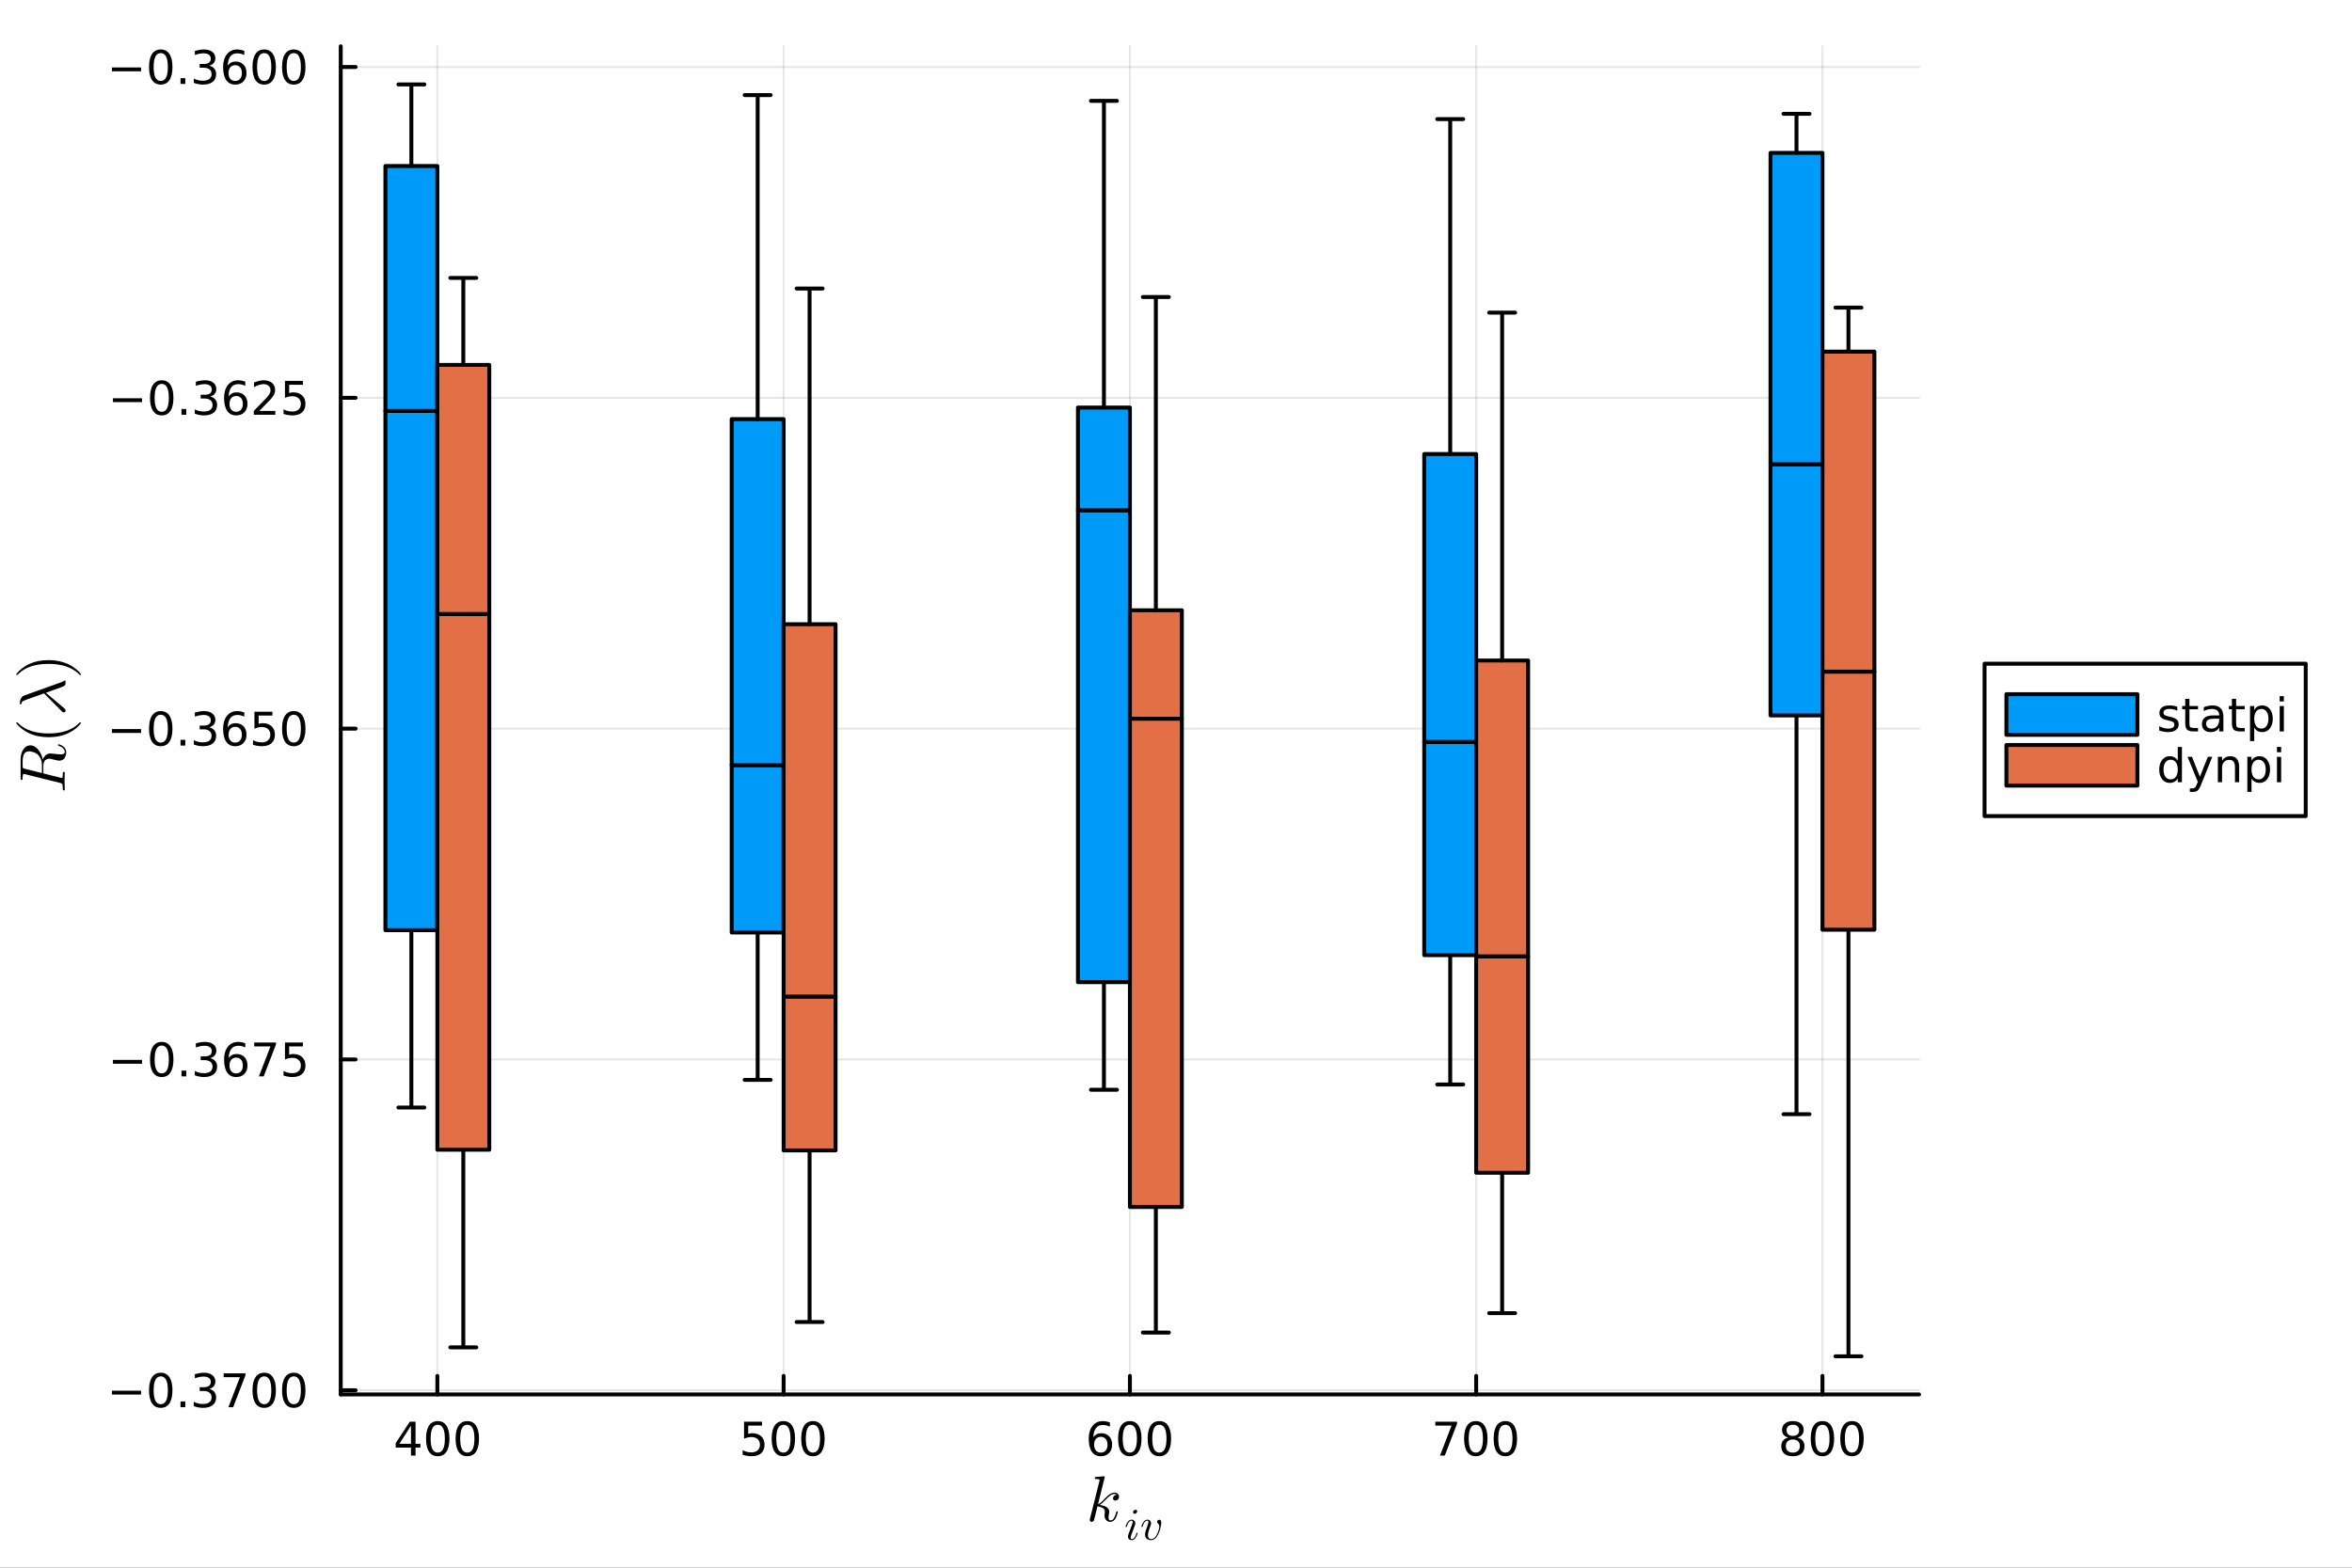<?xml version="1.0" encoding="utf-8"?>
<svg xmlns="http://www.w3.org/2000/svg" xmlns:xlink="http://www.w3.org/1999/xlink" width="600" height="400" viewBox="0 0 2400 1600">
<rect x="0" y="0" width="2400" height="1600" fill="#333333" stroke="none"/>
<defs>
  <clipPath id="clip570">
    <rect x="0" y="0" width="2400" height="1600"/>
  </clipPath>
</defs>
<path clip-path="url(#clip570)" d="M0 1600 L2400 1600 L2400 0 L0 0  Z" fill="#ffffff" fill-rule="evenodd" fill-opacity="1"/>
<defs>
  <clipPath id="clip571">
    <rect x="480" y="0" width="1681" height="1600"/>
  </clipPath>
</defs>
<path clip-path="url(#clip570)" d="M347.69 1423.18 L1958.24 1423.18 L1958.24 47.244 L347.69 47.244  Z" fill="#ffffff" fill-rule="evenodd" fill-opacity="1"/>
<defs>
  <clipPath id="clip572">
    <rect x="347" y="47" width="1612" height="1377"/>
  </clipPath>
</defs>
<polyline clip-path="url(#clip572)" style="stroke:#000000; stroke-linecap:round; stroke-linejoin:round; stroke-width:2; stroke-opacity:0.1; fill:none" points="446.273,1423.18 446.273,47.244 "/>
<polyline clip-path="url(#clip572)" style="stroke:#000000; stroke-linecap:round; stroke-linejoin:round; stroke-width:2; stroke-opacity:0.1; fill:none" points="799.619,1423.18 799.619,47.244 "/>
<polyline clip-path="url(#clip572)" style="stroke:#000000; stroke-linecap:round; stroke-linejoin:round; stroke-width:2; stroke-opacity:0.1; fill:none" points="1152.96,1423.18 1152.96,47.244 "/>
<polyline clip-path="url(#clip572)" style="stroke:#000000; stroke-linecap:round; stroke-linejoin:round; stroke-width:2; stroke-opacity:0.1; fill:none" points="1506.31,1423.18 1506.31,47.244 "/>
<polyline clip-path="url(#clip572)" style="stroke:#000000; stroke-linecap:round; stroke-linejoin:round; stroke-width:2; stroke-opacity:0.1; fill:none" points="1859.66,1423.18 1859.66,47.244 "/>
<polyline clip-path="url(#clip570)" style="stroke:#000000; stroke-linecap:round; stroke-linejoin:round; stroke-width:4; stroke-opacity:1; fill:none" points="347.69,1423.18 1958.24,1423.18 "/>
<polyline clip-path="url(#clip570)" style="stroke:#000000; stroke-linecap:round; stroke-linejoin:round; stroke-width:4; stroke-opacity:1; fill:none" points="446.273,1423.18 446.273,1404.28 "/>
<polyline clip-path="url(#clip570)" style="stroke:#000000; stroke-linecap:round; stroke-linejoin:round; stroke-width:4; stroke-opacity:1; fill:none" points="799.619,1423.18 799.619,1404.28 "/>
<polyline clip-path="url(#clip570)" style="stroke:#000000; stroke-linecap:round; stroke-linejoin:round; stroke-width:4; stroke-opacity:1; fill:none" points="1152.96,1423.18 1152.96,1404.28 "/>
<polyline clip-path="url(#clip570)" style="stroke:#000000; stroke-linecap:round; stroke-linejoin:round; stroke-width:4; stroke-opacity:1; fill:none" points="1506.31,1423.18 1506.31,1404.28 "/>
<polyline clip-path="url(#clip570)" style="stroke:#000000; stroke-linecap:round; stroke-linejoin:round; stroke-width:4; stroke-opacity:1; fill:none" points="1859.66,1423.18 1859.66,1404.28 "/>
<path clip-path="url(#clip570)" d="M419.363 1455.09 L407.558 1473.54 L419.363 1473.54 L419.363 1455.09 M418.137 1451.02 L424.016 1451.02 L424.016 1473.54 L428.947 1473.54 L428.947 1477.43 L424.016 1477.43 L424.016 1485.58 L419.363 1485.58 L419.363 1477.43 L403.762 1477.43 L403.762 1472.92 L418.137 1451.02 Z" fill="#000000" fill-rule="nonzero" fill-opacity="1" /><path clip-path="url(#clip570)" d="M446.678 1454.1 Q443.067 1454.1 441.238 1457.66 Q439.433 1461.2 439.433 1468.33 Q439.433 1475.44 441.238 1479.01 Q443.067 1482.55 446.678 1482.55 Q450.312 1482.55 452.118 1479.01 Q453.947 1475.44 453.947 1468.33 Q453.947 1461.2 452.118 1457.66 Q450.312 1454.1 446.678 1454.1 M446.678 1450.39 Q452.488 1450.39 455.544 1455 Q458.623 1459.58 458.623 1468.33 Q458.623 1477.06 455.544 1481.67 Q452.488 1486.25 446.678 1486.25 Q440.868 1486.25 437.789 1481.67 Q434.734 1477.06 434.734 1468.33 Q434.734 1459.58 437.789 1455 Q440.868 1450.39 446.678 1450.39 Z" fill="#000000" fill-rule="nonzero" fill-opacity="1" /><path clip-path="url(#clip570)" d="M476.84 1454.1 Q473.229 1454.1 471.4 1457.66 Q469.595 1461.2 469.595 1468.33 Q469.595 1475.44 471.4 1479.01 Q473.229 1482.55 476.84 1482.55 Q480.474 1482.55 482.28 1479.01 Q484.108 1475.44 484.108 1468.33 Q484.108 1461.2 482.28 1457.66 Q480.474 1454.1 476.84 1454.1 M476.84 1450.39 Q482.65 1450.39 485.706 1455 Q488.784 1459.58 488.784 1468.33 Q488.784 1477.06 485.706 1481.67 Q482.65 1486.25 476.84 1486.25 Q471.03 1486.25 467.951 1481.67 Q464.896 1477.06 464.896 1468.33 Q464.896 1459.58 467.951 1455 Q471.03 1450.39 476.84 1450.39 Z" fill="#000000" fill-rule="nonzero" fill-opacity="1" /><path clip-path="url(#clip570)" d="M759.237 1451.02 L777.593 1451.02 L777.593 1454.96 L763.519 1454.96 L763.519 1463.43 Q764.538 1463.08 765.556 1462.92 Q766.575 1462.73 767.593 1462.73 Q773.38 1462.73 776.76 1465.9 Q780.14 1469.08 780.14 1474.49 Q780.14 1480.07 776.667 1483.17 Q773.195 1486.25 766.876 1486.25 Q764.7 1486.25 762.431 1485.88 Q760.186 1485.51 757.779 1484.77 L757.779 1480.07 Q759.862 1481.2 762.084 1481.76 Q764.306 1482.32 766.783 1482.32 Q770.788 1482.32 773.126 1480.21 Q775.464 1478.1 775.464 1474.49 Q775.464 1470.88 773.126 1468.77 Q770.788 1466.67 766.783 1466.67 Q764.908 1466.67 763.033 1467.08 Q761.181 1467.5 759.237 1468.38 L759.237 1451.02 Z" fill="#000000" fill-rule="nonzero" fill-opacity="1" /><path clip-path="url(#clip570)" d="M799.352 1454.1 Q795.741 1454.1 793.913 1457.66 Q792.107 1461.2 792.107 1468.33 Q792.107 1475.44 793.913 1479.01 Q795.741 1482.55 799.352 1482.55 Q802.987 1482.55 804.792 1479.01 Q806.621 1475.44 806.621 1468.33 Q806.621 1461.2 804.792 1457.66 Q802.987 1454.1 799.352 1454.1 M799.352 1450.39 Q805.163 1450.39 808.218 1455 Q811.297 1459.58 811.297 1468.33 Q811.297 1477.06 808.218 1481.67 Q805.163 1486.25 799.352 1486.25 Q793.542 1486.25 790.464 1481.67 Q787.408 1477.06 787.408 1468.33 Q787.408 1459.58 790.464 1455 Q793.542 1450.39 799.352 1450.39 Z" fill="#000000" fill-rule="nonzero" fill-opacity="1" /><path clip-path="url(#clip570)" d="M829.514 1454.1 Q825.903 1454.1 824.074 1457.66 Q822.269 1461.2 822.269 1468.33 Q822.269 1475.44 824.074 1479.01 Q825.903 1482.55 829.514 1482.55 Q833.148 1482.55 834.954 1479.01 Q836.783 1475.44 836.783 1468.33 Q836.783 1461.2 834.954 1457.66 Q833.148 1454.1 829.514 1454.1 M829.514 1450.39 Q835.324 1450.39 838.38 1455 Q841.459 1459.58 841.459 1468.33 Q841.459 1477.06 838.38 1481.67 Q835.324 1486.25 829.514 1486.25 Q823.704 1486.25 820.625 1481.67 Q817.57 1477.06 817.57 1468.33 Q817.57 1459.58 820.625 1455 Q823.704 1450.39 829.514 1450.39 Z" fill="#000000" fill-rule="nonzero" fill-opacity="1" /><path clip-path="url(#clip570)" d="M1123.29 1466.44 Q1120.14 1466.44 1118.29 1468.59 Q1116.46 1470.74 1116.46 1474.49 Q1116.46 1478.22 1118.29 1480.39 Q1120.14 1482.55 1123.29 1482.55 Q1126.44 1482.55 1128.27 1480.39 Q1130.12 1478.22 1130.12 1474.49 Q1130.12 1470.74 1128.27 1468.59 Q1126.44 1466.44 1123.29 1466.44 M1132.57 1451.78 L1132.57 1456.04 Q1130.81 1455.21 1129.01 1454.77 Q1127.22 1454.33 1125.46 1454.33 Q1120.83 1454.33 1118.38 1457.45 Q1115.95 1460.58 1115.6 1466.9 Q1116.97 1464.89 1119.03 1463.82 Q1121.09 1462.73 1123.57 1462.73 Q1128.77 1462.73 1131.78 1465.9 Q1134.82 1469.05 1134.82 1474.49 Q1134.82 1479.82 1131.67 1483.03 Q1128.52 1486.25 1123.29 1486.25 Q1117.29 1486.25 1114.12 1481.67 Q1110.95 1477.06 1110.95 1468.33 Q1110.95 1460.14 1114.84 1455.28 Q1118.73 1450.39 1125.28 1450.39 Q1127.04 1450.39 1128.82 1450.74 Q1130.63 1451.09 1132.57 1451.78 Z" fill="#000000" fill-rule="nonzero" fill-opacity="1" /><path clip-path="url(#clip570)" d="M1152.87 1454.1 Q1149.26 1454.1 1147.43 1457.66 Q1145.63 1461.2 1145.63 1468.33 Q1145.63 1475.44 1147.43 1479.01 Q1149.26 1482.55 1152.87 1482.55 Q1156.51 1482.55 1158.31 1479.01 Q1160.14 1475.44 1160.14 1468.33 Q1160.14 1461.2 1158.31 1457.66 Q1156.51 1454.1 1152.87 1454.1 M1152.87 1450.39 Q1158.68 1450.39 1161.74 1455 Q1164.82 1459.58 1164.82 1468.33 Q1164.82 1477.06 1161.74 1481.67 Q1158.68 1486.25 1152.87 1486.25 Q1147.06 1486.25 1143.98 1481.67 Q1140.93 1477.06 1140.93 1468.33 Q1140.93 1459.58 1143.98 1455 Q1147.06 1450.39 1152.87 1450.39 Z" fill="#000000" fill-rule="nonzero" fill-opacity="1" /><path clip-path="url(#clip570)" d="M1183.03 1454.1 Q1179.42 1454.1 1177.59 1457.66 Q1175.79 1461.2 1175.79 1468.33 Q1175.79 1475.44 1177.59 1479.01 Q1179.42 1482.55 1183.03 1482.55 Q1186.67 1482.55 1188.47 1479.01 Q1190.3 1475.44 1190.3 1468.33 Q1190.3 1461.2 1188.47 1457.66 Q1186.67 1454.1 1183.03 1454.1 M1183.03 1450.39 Q1188.84 1450.39 1191.9 1455 Q1194.98 1459.58 1194.98 1468.33 Q1194.98 1477.06 1191.9 1481.67 Q1188.84 1486.25 1183.03 1486.25 Q1177.22 1486.25 1174.14 1481.67 Q1171.09 1477.06 1171.09 1468.33 Q1171.09 1459.58 1174.14 1455 Q1177.22 1450.39 1183.03 1450.39 Z" fill="#000000" fill-rule="nonzero" fill-opacity="1" /><path clip-path="url(#clip570)" d="M1464.59 1451.02 L1486.81 1451.02 L1486.81 1453.01 L1474.26 1485.58 L1469.38 1485.58 L1481.18 1454.96 L1464.59 1454.96 L1464.59 1451.02 Z" fill="#000000" fill-rule="nonzero" fill-opacity="1" /><path clip-path="url(#clip570)" d="M1505.93 1454.1 Q1502.32 1454.1 1500.49 1457.66 Q1498.68 1461.2 1498.68 1468.33 Q1498.68 1475.44 1500.49 1479.01 Q1502.32 1482.55 1505.93 1482.55 Q1509.56 1482.55 1511.37 1479.01 Q1513.2 1475.44 1513.2 1468.33 Q1513.2 1461.2 1511.37 1457.66 Q1509.56 1454.1 1505.93 1454.1 M1505.93 1450.39 Q1511.74 1450.39 1514.79 1455 Q1517.87 1459.58 1517.87 1468.33 Q1517.87 1477.06 1514.79 1481.67 Q1511.74 1486.25 1505.93 1486.25 Q1500.12 1486.25 1497.04 1481.67 Q1493.98 1477.06 1493.98 1468.33 Q1493.98 1459.58 1497.04 1455 Q1500.12 1450.39 1505.93 1450.39 Z" fill="#000000" fill-rule="nonzero" fill-opacity="1" /><path clip-path="url(#clip570)" d="M1536.09 1454.1 Q1532.48 1454.1 1530.65 1457.66 Q1528.84 1461.2 1528.84 1468.33 Q1528.84 1475.44 1530.65 1479.01 Q1532.48 1482.55 1536.09 1482.55 Q1539.72 1482.55 1541.53 1479.01 Q1543.36 1475.44 1543.36 1468.33 Q1543.36 1461.2 1541.53 1457.66 Q1539.72 1454.1 1536.09 1454.1 M1536.09 1450.39 Q1541.9 1450.39 1544.96 1455 Q1548.03 1459.58 1548.03 1468.33 Q1548.03 1477.06 1544.96 1481.67 Q1541.9 1486.25 1536.09 1486.25 Q1530.28 1486.25 1527.2 1481.67 Q1524.15 1477.06 1524.15 1468.33 Q1524.15 1459.58 1527.2 1455 Q1530.28 1450.39 1536.09 1450.39 Z" fill="#000000" fill-rule="nonzero" fill-opacity="1" /><path clip-path="url(#clip570)" d="M1829.45 1469.17 Q1826.11 1469.17 1824.19 1470.95 Q1822.29 1472.73 1822.29 1475.86 Q1822.29 1478.98 1824.19 1480.77 Q1826.11 1482.55 1829.45 1482.55 Q1832.78 1482.55 1834.7 1480.77 Q1836.62 1478.96 1836.62 1475.86 Q1836.62 1472.73 1834.7 1470.95 Q1832.8 1469.17 1829.45 1469.17 M1824.77 1467.18 Q1821.76 1466.44 1820.07 1464.38 Q1818.41 1462.32 1818.41 1459.35 Q1818.41 1455.21 1821.35 1452.8 Q1824.31 1450.39 1829.45 1450.39 Q1834.61 1450.39 1837.55 1452.8 Q1840.49 1455.21 1840.49 1459.35 Q1840.49 1462.32 1838.8 1464.38 Q1837.13 1466.44 1834.15 1467.18 Q1837.53 1467.96 1839.4 1470.26 Q1841.3 1472.55 1841.3 1475.86 Q1841.3 1480.88 1838.22 1483.57 Q1835.16 1486.25 1829.45 1486.25 Q1823.73 1486.25 1820.65 1483.57 Q1817.6 1480.88 1817.6 1475.86 Q1817.6 1472.55 1819.49 1470.26 Q1821.39 1467.96 1824.77 1467.18 M1823.06 1459.79 Q1823.06 1462.48 1824.72 1463.98 Q1826.41 1465.49 1829.45 1465.49 Q1832.46 1465.49 1834.15 1463.98 Q1835.86 1462.48 1835.86 1459.79 Q1835.86 1457.11 1834.15 1455.6 Q1832.46 1454.1 1829.45 1454.1 Q1826.41 1454.1 1824.72 1455.6 Q1823.06 1457.11 1823.06 1459.79 Z" fill="#000000" fill-rule="nonzero" fill-opacity="1" /><path clip-path="url(#clip570)" d="M1859.61 1454.1 Q1856 1454.1 1854.17 1457.66 Q1852.36 1461.2 1852.36 1468.33 Q1852.36 1475.44 1854.17 1479.01 Q1856 1482.55 1859.61 1482.55 Q1863.24 1482.55 1865.05 1479.01 Q1866.88 1475.44 1866.88 1468.33 Q1866.88 1461.2 1865.05 1457.66 Q1863.24 1454.1 1859.61 1454.1 M1859.61 1450.39 Q1865.42 1450.39 1868.47 1455 Q1871.55 1459.58 1871.55 1468.33 Q1871.55 1477.06 1868.47 1481.67 Q1865.42 1486.25 1859.61 1486.25 Q1853.8 1486.25 1850.72 1481.67 Q1847.66 1477.06 1847.66 1468.33 Q1847.66 1459.58 1850.72 1455 Q1853.8 1450.39 1859.61 1450.39 Z" fill="#000000" fill-rule="nonzero" fill-opacity="1" /><path clip-path="url(#clip570)" d="M1889.77 1454.1 Q1886.16 1454.1 1884.33 1457.66 Q1882.53 1461.2 1882.53 1468.33 Q1882.53 1475.44 1884.33 1479.01 Q1886.16 1482.55 1889.77 1482.55 Q1893.4 1482.55 1895.21 1479.01 Q1897.04 1475.44 1897.04 1468.33 Q1897.04 1461.2 1895.21 1457.66 Q1893.4 1454.1 1889.77 1454.1 M1889.77 1450.39 Q1895.58 1450.39 1898.64 1455 Q1901.72 1459.58 1901.72 1468.33 Q1901.72 1477.06 1898.64 1481.67 Q1895.58 1486.25 1889.77 1486.25 Q1883.96 1486.25 1880.88 1481.67 Q1877.83 1477.06 1877.83 1468.33 Q1877.83 1459.58 1880.88 1455 Q1883.96 1450.39 1889.77 1450.39 Z" fill="#000000" fill-rule="nonzero" fill-opacity="1" /><path clip-path="url(#clip570)" d="M1141.84 1527.51 Q1141.84 1529.35 1140.72 1530.44 Q1139.62 1531.54 1138.24 1531.54 Q1137.01 1531.54 1136.37 1530.83 Q1135.73 1530.12 1135.73 1529.22 Q1135.73 1528.83 1135.89 1528.35 Q1136.05 1527.83 1136.4 1527.22 Q1136.79 1526.61 1137.59 1526.16 Q1138.4 1525.71 1139.49 1525.64 Q1139.27 1525.42 1139.2 1525.38 Q1138.72 1525 1137.82 1524.87 Q1137.69 1524.81 1137.24 1524.81 Q1135.02 1524.81 1132.76 1526.45 Q1130.54 1528.06 1127.8 1531.12 Q1124.36 1534.69 1122.13 1536.01 Q1131.89 1537.3 1131.89 1542.94 Q1131.89 1543.87 1131.64 1545 Q1131.12 1547.12 1131.12 1548.67 Q1131.12 1551.76 1133.21 1551.76 Q1135.24 1551.76 1136.53 1549.7 Q1137.85 1547.64 1138.95 1543.61 Q1139.11 1542.87 1139.27 1542.65 Q1139.43 1542.42 1139.88 1542.42 Q1140.69 1542.42 1140.69 1543.07 Q1139.94 1546.83 1138.3 1549.73 Q1136.21 1553.24 1133.08 1553.24 Q1130.48 1553.24 1128.74 1551.44 Q1127.03 1549.6 1127.03 1546.71 Q1127.03 1546 1127.29 1544.39 Q1127.48 1543.74 1127.48 1543 Q1127.48 1541.49 1126.64 1540.36 Q1125.81 1539.2 1124.45 1538.62 Q1123.1 1538.04 1121.97 1537.78 Q1120.88 1537.49 1119.82 1537.4 Q1116.6 1551.02 1116.14 1551.86 Q1115.85 1552.44 1115.21 1552.82 Q1114.57 1553.24 1113.89 1553.24 Q1113.25 1553.24 1112.6 1552.79 Q1111.99 1552.37 1111.99 1551.38 Q1111.99 1550.86 1112.25 1549.93 L1121.81 1511.92 L1122.01 1510.63 Q1122.01 1510.25 1121.84 1510.05 Q1121.72 1509.83 1120.94 1509.67 Q1120.2 1509.51 1118.72 1509.51 Q1118.11 1509.51 1117.82 1509.48 Q1117.56 1509.44 1117.34 1509.28 Q1117.11 1509.09 1117.11 1508.7 Q1117.11 1508.15 1117.34 1507.86 Q1117.59 1507.54 1117.79 1507.48 Q1117.98 1507.41 1118.37 1507.38 Q1118.91 1507.35 1120.75 1507.19 Q1122.59 1507 1124.16 1506.87 Q1125.74 1506.74 1126.42 1506.74 Q1126.8 1506.74 1127 1506.93 Q1127.22 1507.09 1127.26 1507.29 L1127.29 1507.45 L1120.43 1535.27 Q1123.26 1534.14 1127.74 1529.15 Q1132.92 1523.36 1137.37 1523.36 Q1139.46 1523.36 1140.65 1524.64 Q1141.84 1525.9 1141.84 1527.51 Z" fill="#000000" fill-rule="nonzero" fill-opacity="1" /><path clip-path="url(#clip570)" d="M1160.38 1542.52 Q1160.38 1543.51 1159.57 1544.25 Q1158.78 1544.98 1157.93 1544.98 Q1157.14 1544.98 1156.64 1544.5 Q1156.17 1544.01 1156.17 1543.31 Q1156.17 1542.38 1156.96 1541.62 Q1157.74 1540.85 1158.67 1540.85 Q1159.44 1540.85 1159.91 1541.32 Q1160.38 1541.8 1160.38 1542.52 M1160.79 1564.77 Q1160.79 1564.95 1160.59 1565.67 Q1160.38 1566.37 1159.89 1567.45 Q1159.41 1568.51 1158.76 1569.5 Q1158.11 1570.5 1157.02 1571.2 Q1155.96 1571.89 1154.75 1571.89 Q1153.1 1571.89 1152.02 1570.81 Q1150.96 1569.73 1150.96 1568.11 Q1150.96 1567.23 1152.02 1564.41 Q1155.08 1556.2 1155.2 1555.87 Q1155.72 1554.58 1155.72 1553.45 Q1155.72 1552.93 1155.6 1552.62 Q1155.49 1552.28 1155.27 1552.17 Q1155.04 1552.03 1154.9 1552.01 Q1154.79 1551.99 1154.57 1551.99 Q1153.24 1551.99 1152 1553.34 Q1150.76 1554.69 1149.9 1557.71 Q1149.72 1558.28 1149.61 1558.41 Q1149.49 1558.55 1149.16 1558.55 Q1148.59 1558.53 1148.59 1558.07 Q1148.59 1557.94 1148.75 1557.42 Q1148.91 1556.88 1149.2 1556.07 Q1149.49 1555.23 1150.01 1554.38 Q1150.53 1553.5 1151.16 1552.73 Q1151.82 1551.96 1152.74 1551.47 Q1153.66 1550.97 1154.7 1550.97 Q1156.39 1550.97 1157.43 1552.08 Q1158.49 1553.16 1158.49 1554.76 Q1158.49 1555.64 1157.88 1557.2 Q1157.14 1559.22 1156.87 1559.88 L1155.06 1564.72 Q1154.41 1566.48 1154.21 1567.02 Q1154.03 1567.54 1153.87 1568.17 Q1153.73 1568.78 1153.73 1569.35 Q1153.73 1570.14 1153.98 1570.5 Q1154.25 1570.86 1154.84 1570.86 Q1156.46 1570.86 1157.65 1569.26 Q1158.85 1567.63 1159.55 1565.15 Q1159.57 1565.09 1159.59 1564.97 Q1159.77 1564.41 1159.95 1564.34 Q1160.04 1564.32 1160.22 1564.32 Q1160.79 1564.32 1160.79 1564.77 Z" fill="#000000" fill-rule="nonzero" fill-opacity="1" /><path clip-path="url(#clip570)" d="M1184.99 1554.2 Q1184.99 1554.78 1184.84 1555.93 Q1184.68 1557.08 1184.29 1558.75 Q1183.91 1560.42 1183.35 1562.18 Q1182.81 1563.94 1181.95 1565.69 Q1181.09 1567.43 1180.08 1568.81 Q1179.06 1570.18 1177.64 1571.04 Q1176.22 1571.89 1174.62 1571.89 Q1173.88 1571.89 1173.16 1571.78 Q1172.44 1571.67 1171.53 1571.31 Q1170.63 1570.95 1169.98 1570.36 Q1169.32 1569.75 1168.87 1568.67 Q1168.42 1567.59 1168.42 1566.17 Q1168.42 1564.7 1168.96 1562.74 Q1169.53 1560.76 1171.06 1556.7 Q1171.85 1554.6 1171.85 1553.45 Q1171.85 1552.93 1171.74 1552.62 Q1171.62 1552.28 1171.4 1552.17 Q1171.17 1552.03 1171.04 1552.01 Q1170.93 1551.99 1170.7 1551.99 Q1169.46 1551.99 1168.2 1553.27 Q1166.94 1554.56 1166.03 1557.71 Q1165.85 1558.28 1165.74 1558.41 Q1165.63 1558.55 1165.29 1558.55 Q1164.73 1558.53 1164.73 1558.07 Q1164.73 1557.94 1164.88 1557.42 Q1165.04 1556.88 1165.33 1556.07 Q1165.63 1555.23 1166.15 1554.38 Q1166.66 1553.5 1167.3 1552.73 Q1167.95 1551.96 1168.87 1551.47 Q1169.8 1550.97 1170.84 1550.97 Q1172.53 1550.97 1173.56 1552.08 Q1174.62 1553.16 1174.62 1554.76 Q1174.62 1555.64 1174.06 1557.06 Q1173.11 1559.63 1172.68 1560.87 Q1172.26 1562.11 1171.8 1563.87 Q1171.38 1565.63 1171.38 1566.84 Q1171.38 1568.69 1172.23 1569.77 Q1173.09 1570.86 1174.8 1570.86 Q1176.34 1570.86 1177.71 1569.75 Q1179.11 1568.63 1180.03 1567.02 Q1180.96 1565.4 1181.66 1563.6 Q1182.36 1561.77 1182.67 1560.4 Q1183.01 1559 1183.01 1558.34 Q1183.01 1556.07 1181.45 1554.58 Q1181.03 1554.15 1180.87 1553.88 Q1180.71 1553.61 1180.71 1553.18 Q1180.71 1552.39 1181.41 1551.69 Q1182.13 1550.97 1182.96 1550.97 Q1183.73 1550.97 1184.36 1551.74 Q1184.99 1552.51 1184.99 1554.2 Z" fill="#000000" fill-rule="nonzero" fill-opacity="1" /><polyline clip-path="url(#clip572)" style="stroke:#000000; stroke-linecap:round; stroke-linejoin:round; stroke-width:2; stroke-opacity:0.1; fill:none" points="347.69,1418.92 1958.24,1418.92 "/>
<polyline clip-path="url(#clip572)" style="stroke:#000000; stroke-linecap:round; stroke-linejoin:round; stroke-width:2; stroke-opacity:0.1; fill:none" points="347.69,1081.28 1958.24,1081.28 "/>
<polyline clip-path="url(#clip572)" style="stroke:#000000; stroke-linecap:round; stroke-linejoin:round; stroke-width:2; stroke-opacity:0.1; fill:none" points="347.69,743.651 1958.24,743.651 "/>
<polyline clip-path="url(#clip572)" style="stroke:#000000; stroke-linecap:round; stroke-linejoin:round; stroke-width:2; stroke-opacity:0.1; fill:none" points="347.69,406.018 1958.24,406.018 "/>
<polyline clip-path="url(#clip572)" style="stroke:#000000; stroke-linecap:round; stroke-linejoin:round; stroke-width:2; stroke-opacity:0.1; fill:none" points="347.69,68.385 1958.24,68.385 "/>
<polyline clip-path="url(#clip570)" style="stroke:#000000; stroke-linecap:round; stroke-linejoin:round; stroke-width:4; stroke-opacity:1; fill:none" points="347.69,1423.18 347.69,47.244 "/>
<polyline clip-path="url(#clip570)" style="stroke:#000000; stroke-linecap:round; stroke-linejoin:round; stroke-width:4; stroke-opacity:1; fill:none" points="347.69,1418.92 362.869,1418.92 "/>
<polyline clip-path="url(#clip570)" style="stroke:#000000; stroke-linecap:round; stroke-linejoin:round; stroke-width:4; stroke-opacity:1; fill:none" points="347.69,1081.28 362.869,1081.28 "/>
<polyline clip-path="url(#clip570)" style="stroke:#000000; stroke-linecap:round; stroke-linejoin:round; stroke-width:4; stroke-opacity:1; fill:none" points="347.69,743.651 362.869,743.651 "/>
<polyline clip-path="url(#clip570)" style="stroke:#000000; stroke-linecap:round; stroke-linejoin:round; stroke-width:4; stroke-opacity:1; fill:none" points="347.69,406.018 362.869,406.018 "/>
<polyline clip-path="url(#clip570)" style="stroke:#000000; stroke-linecap:round; stroke-linejoin:round; stroke-width:4; stroke-opacity:1; fill:none" points="347.69,68.385 362.869,68.385 "/>
<path clip-path="url(#clip570)" d="M114.26 1419.37 L143.936 1419.37 L143.936 1423.3 L114.26 1423.3 L114.26 1419.37 Z" fill="#000000" fill-rule="nonzero" fill-opacity="1" /><path clip-path="url(#clip570)" d="M164.028 1404.72 Q160.417 1404.72 158.589 1408.28 Q156.783 1411.82 156.783 1418.95 Q156.783 1426.06 158.589 1429.62 Q160.417 1433.16 164.028 1433.16 Q167.663 1433.16 169.468 1429.62 Q171.297 1426.06 171.297 1418.95 Q171.297 1411.82 169.468 1408.28 Q167.663 1404.72 164.028 1404.72 M164.028 1401.01 Q169.839 1401.01 172.894 1405.62 Q175.973 1410.2 175.973 1418.95 Q175.973 1427.68 172.894 1432.29 Q169.839 1436.87 164.028 1436.87 Q158.218 1436.87 155.14 1432.29 Q152.084 1427.68 152.084 1418.95 Q152.084 1410.2 155.14 1405.62 Q158.218 1401.01 164.028 1401.01 Z" fill="#000000" fill-rule="nonzero" fill-opacity="1" /><path clip-path="url(#clip570)" d="M184.19 1430.32 L189.075 1430.32 L189.075 1436.2 L184.19 1436.2 L184.19 1430.32 Z" fill="#000000" fill-rule="nonzero" fill-opacity="1" /><path clip-path="url(#clip570)" d="M213.426 1417.56 Q216.783 1418.28 218.658 1420.55 Q220.556 1422.82 220.556 1426.15 Q220.556 1431.27 217.037 1434.07 Q213.519 1436.87 207.037 1436.87 Q204.862 1436.87 202.547 1436.43 Q200.255 1436.01 197.801 1435.16 L197.801 1430.64 Q199.746 1431.78 202.061 1432.35 Q204.375 1432.93 206.899 1432.93 Q211.297 1432.93 213.588 1431.2 Q215.903 1429.46 215.903 1426.15 Q215.903 1423.1 213.75 1421.38 Q211.621 1419.65 207.801 1419.65 L203.774 1419.65 L203.774 1415.8 L207.987 1415.8 Q211.436 1415.8 213.264 1414.44 Q215.093 1413.05 215.093 1410.46 Q215.093 1407.79 213.195 1406.38 Q211.32 1404.95 207.801 1404.95 Q205.88 1404.95 203.681 1405.36 Q201.482 1405.78 198.843 1406.66 L198.843 1402.49 Q201.505 1401.75 203.82 1401.38 Q206.158 1401.01 208.218 1401.01 Q213.542 1401.01 216.644 1403.44 Q219.746 1405.85 219.746 1409.97 Q219.746 1412.84 218.102 1414.83 Q216.459 1416.8 213.426 1417.56 Z" fill="#000000" fill-rule="nonzero" fill-opacity="1" /><path clip-path="url(#clip570)" d="M228.241 1401.64 L250.463 1401.64 L250.463 1403.63 L237.917 1436.2 L233.033 1436.2 L244.838 1405.57 L228.241 1405.57 L228.241 1401.64 Z" fill="#000000" fill-rule="nonzero" fill-opacity="1" /><path clip-path="url(#clip570)" d="M269.583 1404.72 Q265.972 1404.72 264.144 1408.28 Q262.338 1411.82 262.338 1418.95 Q262.338 1426.06 264.144 1429.62 Q265.972 1433.16 269.583 1433.16 Q273.218 1433.16 275.023 1429.62 Q276.852 1426.06 276.852 1418.95 Q276.852 1411.82 275.023 1408.28 Q273.218 1404.72 269.583 1404.72 M269.583 1401.01 Q275.394 1401.01 278.449 1405.62 Q281.528 1410.2 281.528 1418.95 Q281.528 1427.68 278.449 1432.29 Q275.394 1436.87 269.583 1436.87 Q263.773 1436.87 260.695 1432.29 Q257.639 1427.68 257.639 1418.95 Q257.639 1410.2 260.695 1405.62 Q263.773 1401.01 269.583 1401.01 Z" fill="#000000" fill-rule="nonzero" fill-opacity="1" /><path clip-path="url(#clip570)" d="M299.745 1404.72 Q296.134 1404.72 294.305 1408.28 Q292.5 1411.82 292.5 1418.95 Q292.5 1426.06 294.305 1429.62 Q296.134 1433.16 299.745 1433.16 Q303.38 1433.16 305.185 1429.62 Q307.014 1426.06 307.014 1418.95 Q307.014 1411.82 305.185 1408.28 Q303.38 1404.72 299.745 1404.72 M299.745 1401.01 Q305.555 1401.01 308.611 1405.62 Q311.69 1410.2 311.69 1418.95 Q311.69 1427.68 308.611 1432.29 Q305.555 1436.87 299.745 1436.87 Q293.935 1436.87 290.856 1432.29 Q287.801 1427.68 287.801 1418.95 Q287.801 1410.2 290.856 1405.62 Q293.935 1401.01 299.745 1401.01 Z" fill="#000000" fill-rule="nonzero" fill-opacity="1" /><path clip-path="url(#clip570)" d="M115.256 1081.74 L144.931 1081.74 L144.931 1085.67 L115.256 1085.67 L115.256 1081.74 Z" fill="#000000" fill-rule="nonzero" fill-opacity="1" /><path clip-path="url(#clip570)" d="M165.024 1067.08 Q161.413 1067.08 159.584 1070.65 Q157.778 1074.19 157.778 1081.32 Q157.778 1088.43 159.584 1091.99 Q161.413 1095.53 165.024 1095.53 Q168.658 1095.53 170.464 1091.99 Q172.292 1088.43 172.292 1081.32 Q172.292 1074.19 170.464 1070.65 Q168.658 1067.08 165.024 1067.08 M165.024 1063.38 Q170.834 1063.38 173.889 1067.99 Q176.968 1072.57 176.968 1081.32 Q176.968 1090.05 173.889 1094.65 Q170.834 1099.24 165.024 1099.24 Q159.214 1099.24 156.135 1094.65 Q153.079 1090.05 153.079 1081.32 Q153.079 1072.57 156.135 1067.99 Q159.214 1063.38 165.024 1063.38 Z" fill="#000000" fill-rule="nonzero" fill-opacity="1" /><path clip-path="url(#clip570)" d="M185.186 1092.68 L190.07 1092.68 L190.07 1098.56 L185.186 1098.56 L185.186 1092.68 Z" fill="#000000" fill-rule="nonzero" fill-opacity="1" /><path clip-path="url(#clip570)" d="M214.422 1079.93 Q217.778 1080.65 219.653 1082.92 Q221.551 1085.18 221.551 1088.52 Q221.551 1093.63 218.033 1096.43 Q214.514 1099.24 208.033 1099.24 Q205.857 1099.24 203.542 1098.8 Q201.25 1098.38 198.797 1097.52 L198.797 1093.01 Q200.741 1094.14 203.056 1094.72 Q205.371 1095.3 207.894 1095.3 Q212.292 1095.3 214.584 1093.56 Q216.898 1091.83 216.898 1088.52 Q216.898 1085.46 214.746 1083.75 Q212.616 1082.01 208.797 1082.01 L204.769 1082.01 L204.769 1078.17 L208.982 1078.17 Q212.431 1078.17 214.26 1076.81 Q216.088 1075.42 216.088 1072.82 Q216.088 1070.16 214.19 1068.75 Q212.315 1067.31 208.797 1067.31 Q206.875 1067.31 204.676 1067.73 Q202.477 1068.15 199.838 1069.03 L199.838 1064.86 Q202.5 1064.12 204.815 1063.75 Q207.153 1063.38 209.213 1063.38 Q214.537 1063.38 217.639 1065.81 Q220.741 1068.22 220.741 1072.34 Q220.741 1075.21 219.098 1077.2 Q217.454 1079.17 214.422 1079.93 Z" fill="#000000" fill-rule="nonzero" fill-opacity="1" /><path clip-path="url(#clip570)" d="M240.996 1079.42 Q237.847 1079.42 235.996 1081.57 Q234.167 1083.73 234.167 1087.48 Q234.167 1091.2 235.996 1093.38 Q237.847 1095.53 240.996 1095.53 Q244.144 1095.53 245.972 1093.38 Q247.824 1091.2 247.824 1087.48 Q247.824 1083.73 245.972 1081.57 Q244.144 1079.42 240.996 1079.42 M250.278 1064.77 L250.278 1069.03 Q248.519 1068.19 246.713 1067.75 Q244.931 1067.31 243.172 1067.31 Q238.542 1067.31 236.088 1070.44 Q233.658 1073.56 233.31 1079.88 Q234.676 1077.87 236.736 1076.81 Q238.797 1075.72 241.273 1075.72 Q246.482 1075.72 249.491 1078.89 Q252.523 1082.04 252.523 1087.48 Q252.523 1092.8 249.375 1096.02 Q246.227 1099.24 240.996 1099.24 Q235 1099.24 231.829 1094.65 Q228.658 1090.05 228.658 1081.32 Q228.658 1073.12 232.547 1068.26 Q236.435 1063.38 242.986 1063.38 Q244.746 1063.38 246.528 1063.73 Q248.334 1064.07 250.278 1064.77 Z" fill="#000000" fill-rule="nonzero" fill-opacity="1" /><path clip-path="url(#clip570)" d="M259.398 1064 L281.62 1064 L281.62 1065.99 L269.074 1098.56 L264.19 1098.56 L275.995 1067.94 L259.398 1067.94 L259.398 1064 Z" fill="#000000" fill-rule="nonzero" fill-opacity="1" /><path clip-path="url(#clip570)" d="M290.787 1064 L309.143 1064 L309.143 1067.94 L295.069 1067.94 L295.069 1076.41 Q296.088 1076.06 297.106 1075.9 Q298.125 1075.72 299.143 1075.72 Q304.93 1075.72 308.31 1078.89 Q311.69 1082.06 311.69 1087.48 Q311.69 1093.05 308.217 1096.16 Q304.745 1099.24 298.426 1099.24 Q296.25 1099.24 293.981 1098.87 Q291.736 1098.49 289.329 1097.75 L289.329 1093.05 Q291.412 1094.19 293.634 1094.74 Q295.856 1095.3 298.333 1095.3 Q302.338 1095.3 304.676 1093.19 Q307.014 1091.09 307.014 1087.48 Q307.014 1083.87 304.676 1081.76 Q302.338 1079.65 298.333 1079.65 Q296.458 1079.65 294.583 1080.07 Q292.731 1080.49 290.787 1081.37 L290.787 1064 Z" fill="#000000" fill-rule="nonzero" fill-opacity="1" /><path clip-path="url(#clip570)" d="M114.26 744.103 L143.936 744.103 L143.936 748.038 L114.26 748.038 L114.26 744.103 Z" fill="#000000" fill-rule="nonzero" fill-opacity="1" /><path clip-path="url(#clip570)" d="M164.028 729.45 Q160.417 729.45 158.589 733.015 Q156.783 736.556 156.783 743.686 Q156.783 750.792 158.589 754.357 Q160.417 757.899 164.028 757.899 Q167.663 757.899 169.468 754.357 Q171.297 750.792 171.297 743.686 Q171.297 736.556 169.468 733.015 Q167.663 729.45 164.028 729.45 M164.028 725.746 Q169.839 725.746 172.894 730.353 Q175.973 734.936 175.973 743.686 Q175.973 752.413 172.894 757.019 Q169.839 761.603 164.028 761.603 Q158.218 761.603 155.14 757.019 Q152.084 752.413 152.084 743.686 Q152.084 734.936 155.14 730.353 Q158.218 725.746 164.028 725.746 Z" fill="#000000" fill-rule="nonzero" fill-opacity="1" /><path clip-path="url(#clip570)" d="M184.19 755.052 L189.075 755.052 L189.075 760.931 L184.19 760.931 L184.19 755.052 Z" fill="#000000" fill-rule="nonzero" fill-opacity="1" /><path clip-path="url(#clip570)" d="M213.426 742.297 Q216.783 743.015 218.658 745.283 Q220.556 747.552 220.556 750.885 Q220.556 756.001 217.037 758.802 Q213.519 761.603 207.037 761.603 Q204.862 761.603 202.547 761.163 Q200.255 760.746 197.801 759.89 L197.801 755.376 Q199.746 756.51 202.061 757.089 Q204.375 757.667 206.899 757.667 Q211.297 757.667 213.588 755.931 Q215.903 754.195 215.903 750.885 Q215.903 747.83 213.75 746.117 Q211.621 744.38 207.801 744.38 L203.774 744.38 L203.774 740.538 L207.987 740.538 Q211.436 740.538 213.264 739.172 Q215.093 737.783 215.093 735.191 Q215.093 732.529 213.195 731.117 Q211.32 729.681 207.801 729.681 Q205.88 729.681 203.681 730.098 Q201.482 730.515 198.843 731.394 L198.843 727.228 Q201.505 726.487 203.82 726.117 Q206.158 725.746 208.218 725.746 Q213.542 725.746 216.644 728.177 Q219.746 730.584 219.746 734.705 Q219.746 737.575 218.102 739.566 Q216.459 741.533 213.426 742.297 Z" fill="#000000" fill-rule="nonzero" fill-opacity="1" /><path clip-path="url(#clip570)" d="M240 741.788 Q236.852 741.788 235 743.941 Q233.172 746.093 233.172 749.843 Q233.172 753.57 235 755.746 Q236.852 757.899 240 757.899 Q243.148 757.899 244.977 755.746 Q246.829 753.57 246.829 749.843 Q246.829 746.093 244.977 743.941 Q243.148 741.788 240 741.788 M249.283 727.135 L249.283 731.394 Q247.523 730.561 245.718 730.121 Q243.935 729.681 242.176 729.681 Q237.547 729.681 235.093 732.806 Q232.662 735.931 232.315 742.251 Q233.681 740.237 235.741 739.172 Q237.801 738.084 240.278 738.084 Q245.486 738.084 248.496 741.255 Q251.528 744.404 251.528 749.843 Q251.528 755.167 248.38 758.385 Q245.232 761.603 240 761.603 Q234.005 761.603 230.834 757.019 Q227.662 752.413 227.662 743.686 Q227.662 735.492 231.551 730.631 Q235.44 725.746 241.991 725.746 Q243.75 725.746 245.533 726.094 Q247.338 726.441 249.283 727.135 Z" fill="#000000" fill-rule="nonzero" fill-opacity="1" /><path clip-path="url(#clip570)" d="M259.63 726.371 L277.986 726.371 L277.986 730.306 L263.912 730.306 L263.912 738.779 Q264.931 738.431 265.949 738.269 Q266.968 738.084 267.986 738.084 Q273.773 738.084 277.153 741.255 Q280.532 744.427 280.532 749.843 Q280.532 755.422 277.06 758.524 Q273.588 761.603 267.269 761.603 Q265.093 761.603 262.824 761.232 Q260.579 760.862 258.171 760.121 L258.171 755.422 Q260.255 756.556 262.477 757.112 Q264.699 757.667 267.176 757.667 Q271.181 757.667 273.519 755.561 Q275.857 753.454 275.857 749.843 Q275.857 746.232 273.519 744.126 Q271.181 742.019 267.176 742.019 Q265.301 742.019 263.426 742.436 Q261.574 742.853 259.63 743.732 L259.63 726.371 Z" fill="#000000" fill-rule="nonzero" fill-opacity="1" /><path clip-path="url(#clip570)" d="M299.745 729.45 Q296.134 729.45 294.305 733.015 Q292.5 736.556 292.5 743.686 Q292.5 750.792 294.305 754.357 Q296.134 757.899 299.745 757.899 Q303.38 757.899 305.185 754.357 Q307.014 750.792 307.014 743.686 Q307.014 736.556 305.185 733.015 Q303.38 729.45 299.745 729.45 M299.745 725.746 Q305.555 725.746 308.611 730.353 Q311.69 734.936 311.69 743.686 Q311.69 752.413 308.611 757.019 Q305.555 761.603 299.745 761.603 Q293.935 761.603 290.856 757.019 Q287.801 752.413 287.801 743.686 Q287.801 734.936 290.856 730.353 Q293.935 725.746 299.745 725.746 Z" fill="#000000" fill-rule="nonzero" fill-opacity="1" /><path clip-path="url(#clip570)" d="M115.256 406.47 L144.931 406.47 L144.931 410.405 L115.256 410.405 L115.256 406.47 Z" fill="#000000" fill-rule="nonzero" fill-opacity="1" /><path clip-path="url(#clip570)" d="M165.024 391.817 Q161.413 391.817 159.584 395.382 Q157.778 398.924 157.778 406.053 Q157.778 413.16 159.584 416.724 Q161.413 420.266 165.024 420.266 Q168.658 420.266 170.464 416.724 Q172.292 413.16 172.292 406.053 Q172.292 398.924 170.464 395.382 Q168.658 391.817 165.024 391.817 M165.024 388.113 Q170.834 388.113 173.889 392.72 Q176.968 397.303 176.968 406.053 Q176.968 414.78 173.889 419.386 Q170.834 423.97 165.024 423.97 Q159.214 423.97 156.135 419.386 Q153.079 414.78 153.079 406.053 Q153.079 397.303 156.135 392.72 Q159.214 388.113 165.024 388.113 Z" fill="#000000" fill-rule="nonzero" fill-opacity="1" /><path clip-path="url(#clip570)" d="M185.186 417.419 L190.07 417.419 L190.07 423.298 L185.186 423.298 L185.186 417.419 Z" fill="#000000" fill-rule="nonzero" fill-opacity="1" /><path clip-path="url(#clip570)" d="M214.422 404.664 Q217.778 405.382 219.653 407.65 Q221.551 409.919 221.551 413.252 Q221.551 418.368 218.033 421.169 Q214.514 423.97 208.033 423.97 Q205.857 423.97 203.542 423.53 Q201.25 423.113 198.797 422.257 L198.797 417.743 Q200.741 418.877 203.056 419.456 Q205.371 420.035 207.894 420.035 Q212.292 420.035 214.584 418.298 Q216.898 416.562 216.898 413.252 Q216.898 410.197 214.746 408.484 Q212.616 406.748 208.797 406.748 L204.769 406.748 L204.769 402.905 L208.982 402.905 Q212.431 402.905 214.26 401.539 Q216.088 400.15 216.088 397.558 Q216.088 394.896 214.19 393.484 Q212.315 392.049 208.797 392.049 Q206.875 392.049 204.676 392.465 Q202.477 392.882 199.838 393.762 L199.838 389.595 Q202.5 388.854 204.815 388.484 Q207.153 388.113 209.213 388.113 Q214.537 388.113 217.639 390.544 Q220.741 392.951 220.741 397.072 Q220.741 399.942 219.098 401.933 Q217.454 403.9 214.422 404.664 Z" fill="#000000" fill-rule="nonzero" fill-opacity="1" /><path clip-path="url(#clip570)" d="M240.996 404.155 Q237.847 404.155 235.996 406.308 Q234.167 408.461 234.167 412.211 Q234.167 415.937 235.996 418.113 Q237.847 420.266 240.996 420.266 Q244.144 420.266 245.972 418.113 Q247.824 415.937 247.824 412.211 Q247.824 408.461 245.972 406.308 Q244.144 404.155 240.996 404.155 M250.278 389.502 L250.278 393.762 Q248.519 392.928 246.713 392.488 Q244.931 392.049 243.172 392.049 Q238.542 392.049 236.088 395.174 Q233.658 398.299 233.31 404.618 Q234.676 402.604 236.736 401.539 Q238.797 400.451 241.273 400.451 Q246.482 400.451 249.491 403.623 Q252.523 406.771 252.523 412.211 Q252.523 417.535 249.375 420.752 Q246.227 423.97 240.996 423.97 Q235 423.97 231.829 419.386 Q228.658 414.78 228.658 406.053 Q228.658 397.859 232.547 392.998 Q236.435 388.113 242.986 388.113 Q244.746 388.113 246.528 388.461 Q248.334 388.808 250.278 389.502 Z" fill="#000000" fill-rule="nonzero" fill-opacity="1" /><path clip-path="url(#clip570)" d="M264.607 419.363 L280.926 419.363 L280.926 423.298 L258.982 423.298 L258.982 419.363 Q261.644 416.609 266.227 411.979 Q270.833 407.326 272.014 405.984 Q274.259 403.461 275.139 401.724 Q276.042 399.965 276.042 398.275 Q276.042 395.521 274.097 393.785 Q272.176 392.049 269.074 392.049 Q266.875 392.049 264.421 392.812 Q261.991 393.576 259.213 395.127 L259.213 390.405 Q262.037 389.271 264.491 388.692 Q266.945 388.113 268.982 388.113 Q274.352 388.113 277.546 390.799 Q280.741 393.484 280.741 397.974 Q280.741 400.104 279.931 402.025 Q279.144 403.924 277.037 406.516 Q276.458 407.187 273.357 410.405 Q270.255 413.599 264.607 419.363 Z" fill="#000000" fill-rule="nonzero" fill-opacity="1" /><path clip-path="url(#clip570)" d="M290.787 388.738 L309.143 388.738 L309.143 392.674 L295.069 392.674 L295.069 401.146 Q296.088 400.799 297.106 400.637 Q298.125 400.451 299.143 400.451 Q304.93 400.451 308.31 403.623 Q311.69 406.794 311.69 412.211 Q311.69 417.789 308.217 420.891 Q304.745 423.97 298.426 423.97 Q296.25 423.97 293.981 423.599 Q291.736 423.229 289.329 422.488 L289.329 417.789 Q291.412 418.923 293.634 419.479 Q295.856 420.035 298.333 420.035 Q302.338 420.035 304.676 417.928 Q307.014 415.822 307.014 412.211 Q307.014 408.599 304.676 406.493 Q302.338 404.386 298.333 404.386 Q296.458 404.386 294.583 404.803 Q292.731 405.22 290.787 406.099 L290.787 388.738 Z" fill="#000000" fill-rule="nonzero" fill-opacity="1" /><path clip-path="url(#clip570)" d="M114.26 68.837 L143.936 68.837 L143.936 72.772 L114.26 72.772 L114.26 68.837 Z" fill="#000000" fill-rule="nonzero" fill-opacity="1" /><path clip-path="url(#clip570)" d="M164.028 54.184 Q160.417 54.184 158.589 57.749 Q156.783 61.291 156.783 68.42 Q156.783 75.527 158.589 79.091 Q160.417 82.633 164.028 82.633 Q167.663 82.633 169.468 79.091 Q171.297 75.527 171.297 68.42 Q171.297 61.291 169.468 57.749 Q167.663 54.184 164.028 54.184 M164.028 50.481 Q169.839 50.481 172.894 55.087 Q175.973 59.67 175.973 68.42 Q175.973 77.147 172.894 81.754 Q169.839 86.337 164.028 86.337 Q158.218 86.337 155.14 81.754 Q152.084 77.147 152.084 68.42 Q152.084 59.67 155.14 55.087 Q158.218 50.481 164.028 50.481 Z" fill="#000000" fill-rule="nonzero" fill-opacity="1" /><path clip-path="url(#clip570)" d="M184.19 79.786 L189.075 79.786 L189.075 85.665 L184.19 85.665 L184.19 79.786 Z" fill="#000000" fill-rule="nonzero" fill-opacity="1" /><path clip-path="url(#clip570)" d="M213.426 67.031 Q216.783 67.749 218.658 70.017 Q220.556 72.286 220.556 75.619 Q220.556 80.735 217.037 83.536 Q213.519 86.337 207.037 86.337 Q204.862 86.337 202.547 85.897 Q200.255 85.48 197.801 84.624 L197.801 80.11 Q199.746 81.244 202.061 81.823 Q204.375 82.402 206.899 82.402 Q211.297 82.402 213.588 80.666 Q215.903 78.93 215.903 75.619 Q215.903 72.564 213.75 70.851 Q211.621 69.115 207.801 69.115 L203.774 69.115 L203.774 65.272 L207.987 65.272 Q211.436 65.272 213.264 63.906 Q215.093 62.517 215.093 59.925 Q215.093 57.263 213.195 55.851 Q211.32 54.416 207.801 54.416 Q205.88 54.416 203.681 54.832 Q201.482 55.249 198.843 56.129 L198.843 51.962 Q201.505 51.221 203.82 50.851 Q206.158 50.481 208.218 50.481 Q213.542 50.481 216.644 52.911 Q219.746 55.319 219.746 59.439 Q219.746 62.309 218.102 64.3 Q216.459 66.267 213.426 67.031 Z" fill="#000000" fill-rule="nonzero" fill-opacity="1" /><path clip-path="url(#clip570)" d="M240 66.522 Q236.852 66.522 235 68.675 Q233.172 70.828 233.172 74.578 Q233.172 78.305 235 80.48 Q236.852 82.633 240 82.633 Q243.148 82.633 244.977 80.48 Q246.829 78.305 246.829 74.578 Q246.829 70.828 244.977 68.675 Q243.148 66.522 240 66.522 M249.283 51.869 L249.283 56.129 Q247.523 55.295 245.718 54.855 Q243.935 54.416 242.176 54.416 Q237.547 54.416 235.093 57.541 Q232.662 60.666 232.315 66.985 Q233.681 64.971 235.741 63.906 Q237.801 62.818 240.278 62.818 Q245.486 62.818 248.496 65.99 Q251.528 69.138 251.528 74.578 Q251.528 79.902 248.38 83.119 Q245.232 86.337 240 86.337 Q234.005 86.337 230.834 81.754 Q227.662 77.147 227.662 68.42 Q227.662 60.226 231.551 55.365 Q235.44 50.481 241.991 50.481 Q243.75 50.481 245.533 50.828 Q247.338 51.175 249.283 51.869 Z" fill="#000000" fill-rule="nonzero" fill-opacity="1" /><path clip-path="url(#clip570)" d="M269.583 54.184 Q265.972 54.184 264.144 57.749 Q262.338 61.291 262.338 68.42 Q262.338 75.527 264.144 79.091 Q265.972 82.633 269.583 82.633 Q273.218 82.633 275.023 79.091 Q276.852 75.527 276.852 68.42 Q276.852 61.291 275.023 57.749 Q273.218 54.184 269.583 54.184 M269.583 50.481 Q275.394 50.481 278.449 55.087 Q281.528 59.67 281.528 68.42 Q281.528 77.147 278.449 81.754 Q275.394 86.337 269.583 86.337 Q263.773 86.337 260.695 81.754 Q257.639 77.147 257.639 68.42 Q257.639 59.67 260.695 55.087 Q263.773 50.481 269.583 50.481 Z" fill="#000000" fill-rule="nonzero" fill-opacity="1" /><path clip-path="url(#clip570)" d="M299.745 54.184 Q296.134 54.184 294.305 57.749 Q292.5 61.291 292.5 68.42 Q292.5 75.527 294.305 79.091 Q296.134 82.633 299.745 82.633 Q303.38 82.633 305.185 79.091 Q307.014 75.527 307.014 68.42 Q307.014 61.291 305.185 57.749 Q303.38 54.184 299.745 54.184 M299.745 50.481 Q305.555 50.481 308.611 55.087 Q311.69 59.67 311.69 68.42 Q311.69 77.147 308.611 81.754 Q305.555 86.337 299.745 86.337 Q293.935 86.337 290.856 81.754 Q287.801 77.147 287.801 68.42 Q287.801 59.67 290.856 55.087 Q293.935 50.481 299.745 50.481 Z" fill="#000000" fill-rule="nonzero" fill-opacity="1" /><path clip-path="url(#clip570)" d="M29.595 766.825 Q28.532 766.825 27.663 767.115 Q26.761 767.372 26.149 767.791 Q25.505 768.178 25.022 768.918 Q24.506 769.659 24.184 770.271 Q23.862 770.883 23.669 771.913 Q23.444 772.944 23.347 773.62 Q23.218 774.297 23.154 775.456 Q23.089 776.615 23.089 777.195 Q23.089 777.743 23.089 778.838 Q23.089 782.284 23.154 782.863 Q23.282 783.733 23.798 784.055 Q24.281 784.377 25.601 784.699 L42.799 788.983 L42.799 781.607 Q42.799 777.582 41.672 774.812 Q40.545 772.042 38.967 770.464 Q37.228 768.725 34.426 767.791 Q31.624 766.825 29.595 766.825 M59.965 759.643 Q60.319 759.643 61.124 759.933 Q61.929 760.19 63.057 760.835 Q64.152 761.479 65.15 762.348 Q66.148 763.218 66.825 764.603 Q67.533 765.988 67.533 767.566 Q67.533 767.952 67.501 768.339 Q67.501 768.725 67.34 769.691 Q67.211 770.625 66.954 771.398 Q66.728 772.171 66.181 773.137 Q65.665 774.103 64.957 774.78 Q64.216 775.424 63.057 775.875 Q61.865 776.326 60.416 776.326 Q59.128 776.326 54.812 775.263 Q51.141 774.329 50.239 774.329 Q49.24 774.329 48.306 774.651 Q47.373 774.941 46.406 775.682 Q45.44 776.39 44.86 777.904 Q44.248 779.417 44.248 781.543 L44.248 789.369 L61.736 793.749 Q61.769 793.749 62.219 793.846 Q62.638 793.942 62.864 793.942 Q63.282 793.942 63.54 793.685 Q63.797 793.395 63.926 792.686 Q64.023 791.978 64.055 791.43 Q64.055 790.85 64.055 789.659 Q64.055 788.177 64.313 787.92 Q64.474 787.791 64.764 787.791 Q65.215 787.791 65.537 787.92 Q65.826 788.016 65.923 788.274 Q66.02 788.499 66.052 788.66 Q66.084 788.822 66.084 789.111 L65.891 797.485 L66.084 805.794 Q66.084 806.728 65.343 806.728 Q64.699 806.728 64.442 806.503 Q64.152 806.277 64.12 805.987 Q64.055 805.697 64.055 804.957 Q64.055 803.346 63.959 802.38 Q63.862 801.414 63.733 800.802 Q63.572 800.158 63.121 799.836 Q62.67 799.482 62.284 799.321 Q61.865 799.16 60.931 798.934 L25.505 790.11 Q24.442 789.852 24.281 789.852 Q23.669 789.852 23.508 790.239 Q23.315 790.593 23.218 791.623 L23.089 794.135 Q23.089 794.908 23.057 795.23 Q23.025 795.52 22.864 795.746 Q22.703 795.971 22.349 795.971 Q21.447 795.971 21.253 795.585 Q21.028 795.198 21.028 794.071 L21.028 775.263 Q21.028 768.854 23.83 764.796 Q26.632 760.706 30.915 760.706 Q32.848 760.706 34.651 761.575 Q36.455 762.445 37.872 763.894 Q39.289 765.311 40.48 767.211 Q41.64 769.112 42.445 771.14 Q43.218 773.137 43.669 775.198 Q43.991 774.297 44.474 773.459 Q44.957 772.59 45.859 771.495 Q46.761 770.368 48.21 769.691 Q49.659 769.015 51.43 769.015 Q52.687 769.015 54.554 769.273 Q59.868 769.917 62.058 769.917 Q64.152 769.917 65.118 769.369 Q66.084 768.822 66.084 767.276 Q66.084 765.762 64.731 764.087 Q63.347 762.38 60.094 761.285 Q59.16 761.028 59.16 760.416 Q59.16 760.384 59.16 760.352 Q59.16 760.287 59.224 760.158 Q59.257 760.029 59.353 759.933 Q59.417 759.804 59.578 759.74 Q59.739 759.643 59.965 759.643 Z" fill="#000000" fill-rule="nonzero" fill-opacity="1" /><path clip-path="url(#clip570)" d="M49.595 752.406 Q38.452 752.406 29.466 748.251 Q25.698 746.48 22.542 744 Q19.386 741.52 18.001 739.878 Q16.616 738.235 16.616 737.784 Q16.616 737.14 17.26 737.108 Q17.582 737.108 18.387 737.977 Q29.208 748.605 49.595 748.573 Q70.045 748.573 80.448 738.235 Q81.575 737.108 81.929 737.108 Q82.573 737.108 82.573 737.784 Q82.573 738.235 81.253 739.813 Q79.933 741.391 76.905 743.839 Q73.878 746.287 70.174 748.058 Q61.189 752.406 49.595 752.406 Z" fill="#000000" fill-rule="nonzero" fill-opacity="1" /><path clip-path="url(#clip570)" d="M66.148 694.454 Q66.76 694.454 66.825 695.162 L66.825 696.612 Q66.825 698.093 66.599 698.737 Q66.374 699.381 65.343 700.122 Q64.699 700.573 61.704 701.7 Q58.677 702.795 54.103 704.405 Q49.53 705.983 46.825 707.046 L65.569 722.924 Q66.954 724.019 66.954 725.114 Q66.954 725.919 66.406 726.499 Q65.859 727.078 65.021 727.078 Q64.409 727.078 64.055 726.853 Q63.701 726.595 62.992 725.919 L44.925 707.69 L26.986 714.099 Q23.669 715.323 22.832 716.032 Q21.994 716.708 21.704 718.383 Q21.543 718.995 21.028 718.995 Q20.32 718.995 20.32 717.803 Q20.32 711.426 24.989 709.752 L62.509 696.289 Q64.667 695.549 65.569 694.776 Q65.987 694.454 66.148 694.454 Z" fill="#000000" fill-rule="nonzero" fill-opacity="1" /><path clip-path="url(#clip570)" d="M81.929 689.023 Q81.607 689.023 80.802 688.186 Q69.981 677.558 49.595 677.558 Q29.144 677.558 18.806 687.767 Q17.614 689.023 17.26 689.023 Q16.616 689.023 16.616 688.379 Q16.616 687.928 17.936 686.35 Q19.257 684.74 22.284 682.325 Q25.311 679.877 29.015 678.073 Q38.001 673.726 49.595 673.726 Q60.738 673.726 69.723 677.88 Q73.491 679.651 76.648 682.131 Q79.804 684.611 81.189 686.254 Q82.573 687.896 82.573 688.379 Q82.573 689.023 81.929 689.023 Z" fill="#000000" fill-rule="nonzero" fill-opacity="1" /><path clip-path="url(#clip572)" d="M419.772 1130.35 L406.522 1130.35 L433.023 1130.35 L419.772 1130.35 L419.772 949.343 L419.772 1130.35  Z" fill="#009af9" fill-rule="evenodd" fill-opacity="1"/>
<polyline clip-path="url(#clip572)" style="stroke:#000000; stroke-linecap:round; stroke-linejoin:round; stroke-width:4; stroke-opacity:1; fill:none" points="419.772,1130.35 406.522,1130.35 433.023,1130.35 419.772,1130.35 419.772,949.343 419.772,1130.35 "/>
<path clip-path="url(#clip572)" d="M446.273 949.343 L446.273 419.405 L393.271 419.405 L393.271 949.343 L446.273 949.343 L446.273 419.405 L446.273 949.343  Z" fill="#009af9" fill-rule="evenodd" fill-opacity="1"/>
<polyline clip-path="url(#clip572)" style="stroke:#000000; stroke-linecap:round; stroke-linejoin:round; stroke-width:4; stroke-opacity:1; fill:none" points="446.273,949.343 446.273,419.405 393.271,419.405 393.271,949.343 446.273,949.343 446.273,419.405 446.273,949.343 "/>
<path clip-path="url(#clip572)" d="M446.273 169.444 L393.271 169.444 L393.271 419.405 L446.273 419.405 L446.273 169.444 L419.772 169.444 L446.273 169.444  Z" fill="#009af9" fill-rule="evenodd" fill-opacity="1"/>
<polyline clip-path="url(#clip572)" style="stroke:#000000; stroke-linecap:round; stroke-linejoin:round; stroke-width:4; stroke-opacity:1; fill:none" points="446.273,169.444 393.271,169.444 393.271,419.405 446.273,419.405 446.273,169.444 419.772,169.444 446.273,169.444 "/>
<path clip-path="url(#clip572)" d="M419.772 86.186 L406.522 86.186 L433.023 86.186 L419.772 86.186 L419.772 169.444 L419.772 86.186  Z" fill="#009af9" fill-rule="evenodd" fill-opacity="1"/>
<polyline clip-path="url(#clip572)" style="stroke:#000000; stroke-linecap:round; stroke-linejoin:round; stroke-width:4; stroke-opacity:1; fill:none" points="419.772,86.186 406.522,86.186 433.023,86.186 419.772,86.186 419.772,169.444 419.772,86.186 "/>
<path clip-path="url(#clip572)" d="M773.118 1102.14 L759.867 1102.14 L786.368 1102.14 L773.118 1102.14 L773.118 951.723 L773.118 1102.14  Z" fill="#009af9" fill-rule="evenodd" fill-opacity="1"/>
<polyline clip-path="url(#clip572)" style="stroke:#000000; stroke-linecap:round; stroke-linejoin:round; stroke-width:4; stroke-opacity:1; fill:none" points="773.118,1102.14 759.867,1102.14 786.368,1102.14 773.118,1102.14 773.118,951.723 773.118,1102.14 "/>
<path clip-path="url(#clip572)" d="M799.619 951.723 L799.619 780.87 L746.617 780.87 L746.617 951.723 L799.619 951.723 L799.619 780.87 L799.619 951.723  Z" fill="#009af9" fill-rule="evenodd" fill-opacity="1"/>
<polyline clip-path="url(#clip572)" style="stroke:#000000; stroke-linecap:round; stroke-linejoin:round; stroke-width:4; stroke-opacity:1; fill:none" points="799.619,951.723 799.619,780.87 746.617,780.87 746.617,951.723 799.619,951.723 799.619,780.87 799.619,951.723 "/>
<path clip-path="url(#clip572)" d="M799.619 427.744 L746.617 427.744 L746.617 780.87 L799.619 780.87 L799.619 427.744 L773.118 427.744 L799.619 427.744  Z" fill="#009af9" fill-rule="evenodd" fill-opacity="1"/>
<polyline clip-path="url(#clip572)" style="stroke:#000000; stroke-linecap:round; stroke-linejoin:round; stroke-width:4; stroke-opacity:1; fill:none" points="799.619,427.744 746.617,427.744 746.617,780.87 799.619,780.87 799.619,427.744 773.118,427.744 799.619,427.744 "/>
<path clip-path="url(#clip572)" d="M773.118 97.065 L759.867 97.065 L786.368 97.065 L773.118 97.065 L773.118 427.744 L773.118 97.065  Z" fill="#009af9" fill-rule="evenodd" fill-opacity="1"/>
<polyline clip-path="url(#clip572)" style="stroke:#000000; stroke-linecap:round; stroke-linejoin:round; stroke-width:4; stroke-opacity:1; fill:none" points="773.118,97.065 759.867,97.065 786.368,97.065 773.118,97.065 773.118,427.744 773.118,97.065 "/>
<path clip-path="url(#clip572)" d="M1126.46 1112.22 L1113.21 1112.22 L1139.71 1112.22 L1126.46 1112.22 L1126.46 1002.41 L1126.46 1112.22  Z" fill="#009af9" fill-rule="evenodd" fill-opacity="1"/>
<polyline clip-path="url(#clip572)" style="stroke:#000000; stroke-linecap:round; stroke-linejoin:round; stroke-width:4; stroke-opacity:1; fill:none" points="1126.46,1112.22 1113.21,1112.22 1139.71,1112.22 1126.46,1112.22 1126.46,1002.41 1126.46,1112.22 "/>
<path clip-path="url(#clip572)" d="M1152.96 1002.41 L1152.96 520.751 L1099.96 520.751 L1099.96 1002.41 L1152.96 1002.41 L1152.96 520.751 L1152.96 1002.41  Z" fill="#009af9" fill-rule="evenodd" fill-opacity="1"/>
<polyline clip-path="url(#clip572)" style="stroke:#000000; stroke-linecap:round; stroke-linejoin:round; stroke-width:4; stroke-opacity:1; fill:none" points="1152.96,1002.41 1152.96,520.751 1099.96,520.751 1099.96,1002.41 1152.96,1002.41 1152.96,520.751 1152.96,1002.41 "/>
<path clip-path="url(#clip572)" d="M1152.96 415.965 L1099.96 415.965 L1099.96 520.751 L1152.96 520.751 L1152.96 415.965 L1126.46 415.965 L1152.96 415.965  Z" fill="#009af9" fill-rule="evenodd" fill-opacity="1"/>
<polyline clip-path="url(#clip572)" style="stroke:#000000; stroke-linecap:round; stroke-linejoin:round; stroke-width:4; stroke-opacity:1; fill:none" points="1152.96,415.965 1099.96,415.965 1099.96,520.751 1152.96,520.751 1152.96,415.965 1126.46,415.965 1152.96,415.965 "/>
<path clip-path="url(#clip572)" d="M1126.46 102.953 L1113.21 102.953 L1139.71 102.953 L1126.46 102.953 L1126.46 415.965 L1126.46 102.953  Z" fill="#009af9" fill-rule="evenodd" fill-opacity="1"/>
<polyline clip-path="url(#clip572)" style="stroke:#000000; stroke-linecap:round; stroke-linejoin:round; stroke-width:4; stroke-opacity:1; fill:none" points="1126.46,102.953 1113.21,102.953 1139.71,102.953 1126.46,102.953 1126.46,415.965 1126.46,102.953 "/>
<path clip-path="url(#clip572)" d="M1479.81 1106.85 L1466.56 1106.85 L1493.06 1106.85 L1479.81 1106.85 L1479.81 974.845 L1479.81 1106.85  Z" fill="#009af9" fill-rule="evenodd" fill-opacity="1"/>
<polyline clip-path="url(#clip572)" style="stroke:#000000; stroke-linecap:round; stroke-linejoin:round; stroke-width:4; stroke-opacity:1; fill:none" points="1479.81,1106.85 1466.56,1106.85 1493.06,1106.85 1479.81,1106.85 1479.81,974.845 1479.81,1106.85 "/>
<path clip-path="url(#clip572)" d="M1506.31 974.845 L1506.31 757.21 L1453.31 757.21 L1453.31 974.845 L1506.31 974.845 L1506.31 757.21 L1506.31 974.845  Z" fill="#009af9" fill-rule="evenodd" fill-opacity="1"/>
<polyline clip-path="url(#clip572)" style="stroke:#000000; stroke-linecap:round; stroke-linejoin:round; stroke-width:4; stroke-opacity:1; fill:none" points="1506.31,974.845 1506.31,757.21 1453.31,757.21 1453.31,974.845 1506.31,974.845 1506.31,757.21 1506.31,974.845 "/>
<path clip-path="url(#clip572)" d="M1506.31 463.392 L1453.31 463.392 L1453.31 757.21 L1506.31 757.21 L1506.31 463.392 L1479.81 463.392 L1506.31 463.392  Z" fill="#009af9" fill-rule="evenodd" fill-opacity="1"/>
<polyline clip-path="url(#clip572)" style="stroke:#000000; stroke-linecap:round; stroke-linejoin:round; stroke-width:4; stroke-opacity:1; fill:none" points="1506.31,463.392 1453.31,463.392 1453.31,757.21 1506.31,757.21 1506.31,463.392 1479.81,463.392 1506.31,463.392 "/>
<path clip-path="url(#clip572)" d="M1479.81 121.559 L1466.56 121.559 L1493.06 121.559 L1479.81 121.559 L1479.81 463.392 L1479.81 121.559  Z" fill="#009af9" fill-rule="evenodd" fill-opacity="1"/>
<polyline clip-path="url(#clip572)" style="stroke:#000000; stroke-linecap:round; stroke-linejoin:round; stroke-width:4; stroke-opacity:1; fill:none" points="1479.81,121.559 1466.56,121.559 1493.06,121.559 1479.81,121.559 1479.81,463.392 1479.81,121.559 "/>
<path clip-path="url(#clip572)" d="M1833.15 1137.17 L1819.9 1137.17 L1846.4 1137.17 L1833.15 1137.17 L1833.15 730.194 L1833.15 1137.17  Z" fill="#009af9" fill-rule="evenodd" fill-opacity="1"/>
<polyline clip-path="url(#clip572)" style="stroke:#000000; stroke-linecap:round; stroke-linejoin:round; stroke-width:4; stroke-opacity:1; fill:none" points="1833.15,1137.17 1819.9,1137.17 1846.4,1137.17 1833.15,1137.17 1833.15,730.194 1833.15,1137.17 "/>
<path clip-path="url(#clip572)" d="M1859.66 730.194 L1859.66 473.68 L1806.65 473.68 L1806.65 730.194 L1859.66 730.194 L1859.66 473.68 L1859.66 730.194  Z" fill="#009af9" fill-rule="evenodd" fill-opacity="1"/>
<polyline clip-path="url(#clip572)" style="stroke:#000000; stroke-linecap:round; stroke-linejoin:round; stroke-width:4; stroke-opacity:1; fill:none" points="1859.66,730.194 1859.66,473.68 1806.65,473.68 1806.65,730.194 1859.66,730.194 1859.66,473.68 1859.66,730.194 "/>
<path clip-path="url(#clip572)" d="M1859.66 156.05 L1806.65 156.05 L1806.65 473.68 L1859.66 473.68 L1859.66 156.05 L1833.15 156.05 L1859.66 156.05  Z" fill="#009af9" fill-rule="evenodd" fill-opacity="1"/>
<polyline clip-path="url(#clip572)" style="stroke:#000000; stroke-linecap:round; stroke-linejoin:round; stroke-width:4; stroke-opacity:1; fill:none" points="1859.66,156.05 1806.65,156.05 1806.65,473.68 1859.66,473.68 1859.66,156.05 1833.15,156.05 1859.66,156.05 "/>
<path clip-path="url(#clip572)" d="M1833.15 116.163 L1819.9 116.163 L1846.4 116.163 L1833.15 116.163 L1833.15 156.05 L1833.15 116.163  Z" fill="#009af9" fill-rule="evenodd" fill-opacity="1"/>
<polyline clip-path="url(#clip572)" style="stroke:#000000; stroke-linecap:round; stroke-linejoin:round; stroke-width:4; stroke-opacity:1; fill:none" points="1833.15,116.163 1819.9,116.163 1846.4,116.163 1833.15,116.163 1833.15,156.05 1833.15,116.163 "/>
<polyline clip-path="url(#clip572)" style="stroke:#009af9; stroke-linecap:round; stroke-linejoin:round; stroke-width:0; stroke-opacity:1; fill:none" points="419.772,1130.35 406.522,1130.35 433.023,1130.35 419.772,1130.35 419.772,949.343 "/>
<polyline clip-path="url(#clip572)" style="stroke:#009af9; stroke-linecap:round; stroke-linejoin:round; stroke-width:0; stroke-opacity:1; fill:none" points="446.273,949.343 446.273,419.405 393.271,419.405 393.271,949.343 446.273,949.343 446.273,419.405 "/>
<polyline clip-path="url(#clip572)" style="stroke:#009af9; stroke-linecap:round; stroke-linejoin:round; stroke-width:0; stroke-opacity:1; fill:none" points="446.273,169.444 393.271,169.444 393.271,419.405 446.273,419.405 446.273,169.444 419.772,169.444 "/>
<polyline clip-path="url(#clip572)" style="stroke:#009af9; stroke-linecap:round; stroke-linejoin:round; stroke-width:0; stroke-opacity:1; fill:none" points="419.772,86.186 406.522,86.186 433.023,86.186 419.772,86.186 419.772,169.444 "/>
<polyline clip-path="url(#clip572)" style="stroke:#009af9; stroke-linecap:round; stroke-linejoin:round; stroke-width:0; stroke-opacity:1; fill:none" points="773.118,1102.14 759.867,1102.14 786.368,1102.14 773.118,1102.14 773.118,951.723 "/>
<polyline clip-path="url(#clip572)" style="stroke:#009af9; stroke-linecap:round; stroke-linejoin:round; stroke-width:0; stroke-opacity:1; fill:none" points="799.619,951.723 799.619,780.87 746.617,780.87 746.617,951.723 799.619,951.723 799.619,780.87 "/>
<polyline clip-path="url(#clip572)" style="stroke:#009af9; stroke-linecap:round; stroke-linejoin:round; stroke-width:0; stroke-opacity:1; fill:none" points="799.619,427.744 746.617,427.744 746.617,780.87 799.619,780.87 799.619,427.744 773.118,427.744 "/>
<polyline clip-path="url(#clip572)" style="stroke:#009af9; stroke-linecap:round; stroke-linejoin:round; stroke-width:0; stroke-opacity:1; fill:none" points="773.118,97.065 759.867,97.065 786.368,97.065 773.118,97.065 773.118,427.744 "/>
<polyline clip-path="url(#clip572)" style="stroke:#009af9; stroke-linecap:round; stroke-linejoin:round; stroke-width:0; stroke-opacity:1; fill:none" points="1126.46,1112.22 1113.21,1112.22 1139.71,1112.22 1126.46,1112.22 1126.46,1002.41 "/>
<polyline clip-path="url(#clip572)" style="stroke:#009af9; stroke-linecap:round; stroke-linejoin:round; stroke-width:0; stroke-opacity:1; fill:none" points="1152.96,1002.41 1152.96,520.751 1099.96,520.751 1099.96,1002.41 1152.96,1002.41 1152.96,520.751 "/>
<polyline clip-path="url(#clip572)" style="stroke:#009af9; stroke-linecap:round; stroke-linejoin:round; stroke-width:0; stroke-opacity:1; fill:none" points="1152.96,415.965 1099.96,415.965 1099.96,520.751 1152.96,520.751 1152.96,415.965 1126.46,415.965 "/>
<polyline clip-path="url(#clip572)" style="stroke:#009af9; stroke-linecap:round; stroke-linejoin:round; stroke-width:0; stroke-opacity:1; fill:none" points="1126.46,102.953 1113.21,102.953 1139.71,102.953 1126.46,102.953 1126.46,415.965 "/>
<polyline clip-path="url(#clip572)" style="stroke:#009af9; stroke-linecap:round; stroke-linejoin:round; stroke-width:0; stroke-opacity:1; fill:none" points="1479.81,1106.85 1466.56,1106.85 1493.06,1106.85 1479.81,1106.85 1479.81,974.845 "/>
<polyline clip-path="url(#clip572)" style="stroke:#009af9; stroke-linecap:round; stroke-linejoin:round; stroke-width:0; stroke-opacity:1; fill:none" points="1506.31,974.845 1506.31,757.21 1453.31,757.21 1453.31,974.845 1506.31,974.845 1506.31,757.21 "/>
<polyline clip-path="url(#clip572)" style="stroke:#009af9; stroke-linecap:round; stroke-linejoin:round; stroke-width:0; stroke-opacity:1; fill:none" points="1506.31,463.392 1453.31,463.392 1453.31,757.21 1506.31,757.21 1506.31,463.392 1479.81,463.392 "/>
<polyline clip-path="url(#clip572)" style="stroke:#009af9; stroke-linecap:round; stroke-linejoin:round; stroke-width:0; stroke-opacity:1; fill:none" points="1479.81,121.559 1466.56,121.559 1493.06,121.559 1479.81,121.559 1479.81,463.392 "/>
<polyline clip-path="url(#clip572)" style="stroke:#009af9; stroke-linecap:round; stroke-linejoin:round; stroke-width:0; stroke-opacity:1; fill:none" points="1833.15,1137.17 1819.9,1137.17 1846.4,1137.17 1833.15,1137.17 1833.15,730.194 "/>
<polyline clip-path="url(#clip572)" style="stroke:#009af9; stroke-linecap:round; stroke-linejoin:round; stroke-width:0; stroke-opacity:1; fill:none" points="1859.66,730.194 1859.66,473.68 1806.65,473.68 1806.65,730.194 1859.66,730.194 1859.66,473.68 "/>
<polyline clip-path="url(#clip572)" style="stroke:#009af9; stroke-linecap:round; stroke-linejoin:round; stroke-width:0; stroke-opacity:1; fill:none" points="1859.66,156.05 1806.65,156.05 1806.65,473.68 1859.66,473.68 1859.66,156.05 1833.15,156.05 "/>
<polyline clip-path="url(#clip572)" style="stroke:#009af9; stroke-linecap:round; stroke-linejoin:round; stroke-width:0; stroke-opacity:1; fill:none" points="1833.15,116.163 1819.9,116.163 1846.4,116.163 1833.15,116.163 1833.15,156.05 "/>
<path clip-path="url(#clip572)" d="M472.774 1375.13 L459.524 1375.13 L486.024 1375.13 L472.774 1375.13 L472.774 1173.43 L472.774 1375.13  Z" fill="#e26f46" fill-rule="evenodd" fill-opacity="1"/>
<polyline clip-path="url(#clip572)" style="stroke:#000000; stroke-linecap:round; stroke-linejoin:round; stroke-width:4; stroke-opacity:1; fill:none" points="472.774,1375.13 459.524,1375.13 486.024,1375.13 472.774,1375.13 472.774,1173.43 472.774,1375.13 "/>
<path clip-path="url(#clip572)" d="M499.275 1173.43 L499.275 626.643 L446.273 626.643 L446.273 1173.43 L499.275 1173.43 L499.275 626.643 L499.275 1173.43  Z" fill="#e26f46" fill-rule="evenodd" fill-opacity="1"/>
<polyline clip-path="url(#clip572)" style="stroke:#000000; stroke-linecap:round; stroke-linejoin:round; stroke-width:4; stroke-opacity:1; fill:none" points="499.275,1173.43 499.275,626.643 446.273,626.643 446.273,1173.43 499.275,1173.43 499.275,626.643 499.275,1173.43 "/>
<path clip-path="url(#clip572)" d="M499.275 372.433 L446.273 372.433 L446.273 626.643 L499.275 626.643 L499.275 372.433 L472.774 372.433 L499.275 372.433  Z" fill="#e26f46" fill-rule="evenodd" fill-opacity="1"/>
<polyline clip-path="url(#clip572)" style="stroke:#000000; stroke-linecap:round; stroke-linejoin:round; stroke-width:4; stroke-opacity:1; fill:none" points="499.275,372.433 446.273,372.433 446.273,626.643 499.275,626.643 499.275,372.433 472.774,372.433 499.275,372.433 "/>
<path clip-path="url(#clip572)" d="M472.774 283.638 L459.524 283.638 L486.024 283.638 L472.774 283.638 L472.774 372.433 L472.774 283.638  Z" fill="#e26f46" fill-rule="evenodd" fill-opacity="1"/>
<polyline clip-path="url(#clip572)" style="stroke:#000000; stroke-linecap:round; stroke-linejoin:round; stroke-width:4; stroke-opacity:1; fill:none" points="472.774,283.638 459.524,283.638 486.024,283.638 472.774,283.638 472.774,372.433 472.774,283.638 "/>
<path clip-path="url(#clip572)" d="M826.119 1349.25 L812.869 1349.25 L839.37 1349.25 L826.119 1349.25 L826.119 1174.11 L826.119 1349.25  Z" fill="#e26f46" fill-rule="evenodd" fill-opacity="1"/>
<polyline clip-path="url(#clip572)" style="stroke:#000000; stroke-linecap:round; stroke-linejoin:round; stroke-width:4; stroke-opacity:1; fill:none" points="826.119,1349.25 812.869,1349.25 839.37,1349.25 826.119,1349.25 826.119,1174.11 826.119,1349.25 "/>
<path clip-path="url(#clip572)" d="M852.62 1174.11 L852.62 1017.07 L799.619 1017.07 L799.619 1174.11 L852.62 1174.11 L852.62 1017.07 L852.62 1174.11  Z" fill="#e26f46" fill-rule="evenodd" fill-opacity="1"/>
<polyline clip-path="url(#clip572)" style="stroke:#000000; stroke-linecap:round; stroke-linejoin:round; stroke-width:4; stroke-opacity:1; fill:none" points="852.62,1174.11 852.62,1017.07 799.619,1017.07 799.619,1174.11 852.62,1174.11 852.62,1017.07 852.62,1174.11 "/>
<path clip-path="url(#clip572)" d="M852.62 637.085 L799.619 637.085 L799.619 1017.07 L852.62 1017.07 L852.62 637.085 L826.119 637.085 L852.62 637.085  Z" fill="#e26f46" fill-rule="evenodd" fill-opacity="1"/>
<polyline clip-path="url(#clip572)" style="stroke:#000000; stroke-linecap:round; stroke-linejoin:round; stroke-width:4; stroke-opacity:1; fill:none" points="852.62,637.085 799.619,637.085 799.619,1017.07 852.62,1017.07 852.62,637.085 826.119,637.085 852.62,637.085 "/>
<path clip-path="url(#clip572)" d="M826.119 294.482 L812.869 294.482 L839.37 294.482 L826.119 294.482 L826.119 637.085 L826.119 294.482  Z" fill="#e26f46" fill-rule="evenodd" fill-opacity="1"/>
<polyline clip-path="url(#clip572)" style="stroke:#000000; stroke-linecap:round; stroke-linejoin:round; stroke-width:4; stroke-opacity:1; fill:none" points="826.119,294.482 812.869,294.482 839.37,294.482 826.119,294.482 826.119,637.085 826.119,294.482 "/>
<path clip-path="url(#clip572)" d="M1179.46 1360.03 L1166.21 1360.03 L1192.72 1360.03 L1179.46 1360.03 L1179.46 1231.84 L1179.46 1360.03  Z" fill="#e26f46" fill-rule="evenodd" fill-opacity="1"/>
<polyline clip-path="url(#clip572)" style="stroke:#000000; stroke-linecap:round; stroke-linejoin:round; stroke-width:4; stroke-opacity:1; fill:none" points="1179.46,1360.03 1166.21,1360.03 1192.72,1360.03 1179.46,1360.03 1179.46,1231.84 1179.46,1360.03 "/>
<path clip-path="url(#clip572)" d="M1205.97 1231.84 L1205.97 733.498 L1152.96 733.498 L1152.96 1231.84 L1205.97 1231.84 L1205.97 733.498 L1205.97 1231.84  Z" fill="#e26f46" fill-rule="evenodd" fill-opacity="1"/>
<polyline clip-path="url(#clip572)" style="stroke:#000000; stroke-linecap:round; stroke-linejoin:round; stroke-width:4; stroke-opacity:1; fill:none" points="1205.97,1231.84 1205.97,733.498 1152.96,733.498 1152.96,1231.84 1205.97,1231.84 1205.97,733.498 1205.97,1231.84 "/>
<path clip-path="url(#clip572)" d="M1205.97 622.864 L1152.96 622.864 L1152.96 733.498 L1205.97 733.498 L1205.97 622.864 L1179.46 622.864 L1205.97 622.864  Z" fill="#e26f46" fill-rule="evenodd" fill-opacity="1"/>
<polyline clip-path="url(#clip572)" style="stroke:#000000; stroke-linecap:round; stroke-linejoin:round; stroke-width:4; stroke-opacity:1; fill:none" points="1205.97,622.864 1152.96,622.864 1152.96,733.498 1205.97,733.498 1205.97,622.864 1179.46,622.864 1205.97,622.864 "/>
<path clip-path="url(#clip572)" d="M1179.46 303.141 L1166.21 303.141 L1192.72 303.141 L1179.46 303.141 L1179.46 622.864 L1179.46 303.141  Z" fill="#e26f46" fill-rule="evenodd" fill-opacity="1"/>
<polyline clip-path="url(#clip572)" style="stroke:#000000; stroke-linecap:round; stroke-linejoin:round; stroke-width:4; stroke-opacity:1; fill:none" points="1179.46,303.141 1166.21,303.141 1192.72,303.141 1179.46,303.141 1179.46,622.864 1179.46,303.141 "/>
<path clip-path="url(#clip572)" d="M1532.81 1340.24 L1519.56 1340.24 L1546.06 1340.24 L1532.81 1340.24 L1532.81 1196.94 L1532.81 1340.24  Z" fill="#e26f46" fill-rule="evenodd" fill-opacity="1"/>
<polyline clip-path="url(#clip572)" style="stroke:#000000; stroke-linecap:round; stroke-linejoin:round; stroke-width:4; stroke-opacity:1; fill:none" points="1532.81,1340.24 1519.56,1340.24 1546.06,1340.24 1532.81,1340.24 1532.81,1196.94 1532.81,1340.24 "/>
<path clip-path="url(#clip572)" d="M1559.31 1196.94 L1559.31 976.047 L1506.31 976.047 L1506.31 1196.94 L1559.31 1196.94 L1559.31 976.047 L1559.31 1196.94  Z" fill="#e26f46" fill-rule="evenodd" fill-opacity="1"/>
<polyline clip-path="url(#clip572)" style="stroke:#000000; stroke-linecap:round; stroke-linejoin:round; stroke-width:4; stroke-opacity:1; fill:none" points="1559.31,1196.94 1559.31,976.047 1506.31,976.047 1506.31,1196.94 1559.31,1196.94 1559.31,976.047 1559.31,1196.94 "/>
<path clip-path="url(#clip572)" d="M1559.31 674.108 L1506.31 674.108 L1506.31 976.047 L1559.31 976.047 L1559.31 674.108 L1532.81 674.108 L1559.31 674.108  Z" fill="#e26f46" fill-rule="evenodd" fill-opacity="1"/>
<polyline clip-path="url(#clip572)" style="stroke:#000000; stroke-linecap:round; stroke-linejoin:round; stroke-width:4; stroke-opacity:1; fill:none" points="1559.31,674.108 1506.31,674.108 1506.31,976.047 1559.31,976.047 1559.31,674.108 1532.81,674.108 1559.31,674.108 "/>
<path clip-path="url(#clip572)" d="M1532.81 319.064 L1519.56 319.064 L1546.06 319.064 L1532.81 319.064 L1532.81 674.108 L1532.81 319.064  Z" fill="#e26f46" fill-rule="evenodd" fill-opacity="1"/>
<polyline clip-path="url(#clip572)" style="stroke:#000000; stroke-linecap:round; stroke-linejoin:round; stroke-width:4; stroke-opacity:1; fill:none" points="1532.81,319.064 1519.56,319.064 1546.06,319.064 1532.81,319.064 1532.81,674.108 1532.81,319.064 "/>
<path clip-path="url(#clip572)" d="M1886.16 1384.24 L1872.91 1384.24 L1899.41 1384.24 L1886.16 1384.24 L1886.16 948.889 L1886.16 1384.24  Z" fill="#e26f46" fill-rule="evenodd" fill-opacity="1"/>
<polyline clip-path="url(#clip572)" style="stroke:#000000; stroke-linecap:round; stroke-linejoin:round; stroke-width:4; stroke-opacity:1; fill:none" points="1886.16,1384.24 1872.91,1384.24 1899.41,1384.24 1886.16,1384.24 1886.16,948.889 1886.16,1384.24 "/>
<path clip-path="url(#clip572)" d="M1912.66 948.889 L1912.66 685.477 L1859.66 685.477 L1859.66 948.889 L1912.66 948.889 L1912.66 685.477 L1912.66 948.889  Z" fill="#e26f46" fill-rule="evenodd" fill-opacity="1"/>
<polyline clip-path="url(#clip572)" style="stroke:#000000; stroke-linecap:round; stroke-linejoin:round; stroke-width:4; stroke-opacity:1; fill:none" points="1912.66,948.889 1912.66,685.477 1859.66,685.477 1859.66,948.889 1912.66,948.889 1912.66,685.477 1912.66,948.889 "/>
<path clip-path="url(#clip572)" d="M1912.66 358.867 L1859.66 358.867 L1859.66 685.477 L1912.66 685.477 L1912.66 358.867 L1886.16 358.867 L1912.66 358.867  Z" fill="#e26f46" fill-rule="evenodd" fill-opacity="1"/>
<polyline clip-path="url(#clip572)" style="stroke:#000000; stroke-linecap:round; stroke-linejoin:round; stroke-width:4; stroke-opacity:1; fill:none" points="1912.66,358.867 1859.66,358.867 1859.66,685.477 1912.66,685.477 1912.66,358.867 1886.16,358.867 1912.66,358.867 "/>
<path clip-path="url(#clip572)" d="M1886.16 313.951 L1872.91 313.951 L1899.41 313.951 L1886.16 313.951 L1886.16 358.867 L1886.16 313.951  Z" fill="#e26f46" fill-rule="evenodd" fill-opacity="1"/>
<polyline clip-path="url(#clip572)" style="stroke:#000000; stroke-linecap:round; stroke-linejoin:round; stroke-width:4; stroke-opacity:1; fill:none" points="1886.16,313.951 1872.91,313.951 1899.41,313.951 1886.16,313.951 1886.16,358.867 1886.16,313.951 "/>
<polyline clip-path="url(#clip572)" style="stroke:#e26f46; stroke-linecap:round; stroke-linejoin:round; stroke-width:0; stroke-opacity:1; fill:none" points="472.774,1375.13 459.524,1375.13 486.024,1375.13 472.774,1375.13 472.774,1173.43 "/>
<polyline clip-path="url(#clip572)" style="stroke:#e26f46; stroke-linecap:round; stroke-linejoin:round; stroke-width:0; stroke-opacity:1; fill:none" points="499.275,1173.43 499.275,626.643 446.273,626.643 446.273,1173.43 499.275,1173.43 499.275,626.643 "/>
<polyline clip-path="url(#clip572)" style="stroke:#e26f46; stroke-linecap:round; stroke-linejoin:round; stroke-width:0; stroke-opacity:1; fill:none" points="499.275,372.433 446.273,372.433 446.273,626.643 499.275,626.643 499.275,372.433 472.774,372.433 "/>
<polyline clip-path="url(#clip572)" style="stroke:#e26f46; stroke-linecap:round; stroke-linejoin:round; stroke-width:0; stroke-opacity:1; fill:none" points="472.774,283.638 459.524,283.638 486.024,283.638 472.774,283.638 472.774,372.433 "/>
<polyline clip-path="url(#clip572)" style="stroke:#e26f46; stroke-linecap:round; stroke-linejoin:round; stroke-width:0; stroke-opacity:1; fill:none" points="826.119,1349.25 812.869,1349.25 839.37,1349.25 826.119,1349.25 826.119,1174.11 "/>
<polyline clip-path="url(#clip572)" style="stroke:#e26f46; stroke-linecap:round; stroke-linejoin:round; stroke-width:0; stroke-opacity:1; fill:none" points="852.62,1174.11 852.62,1017.07 799.619,1017.07 799.619,1174.11 852.62,1174.11 852.62,1017.07 "/>
<polyline clip-path="url(#clip572)" style="stroke:#e26f46; stroke-linecap:round; stroke-linejoin:round; stroke-width:0; stroke-opacity:1; fill:none" points="852.62,637.085 799.619,637.085 799.619,1017.07 852.62,1017.07 852.62,637.085 826.119,637.085 "/>
<polyline clip-path="url(#clip572)" style="stroke:#e26f46; stroke-linecap:round; stroke-linejoin:round; stroke-width:0; stroke-opacity:1; fill:none" points="826.119,294.482 812.869,294.482 839.37,294.482 826.119,294.482 826.119,637.085 "/>
<polyline clip-path="url(#clip572)" style="stroke:#e26f46; stroke-linecap:round; stroke-linejoin:round; stroke-width:0; stroke-opacity:1; fill:none" points="1179.46,1360.03 1166.21,1360.03 1192.72,1360.03 1179.46,1360.03 1179.46,1231.84 "/>
<polyline clip-path="url(#clip572)" style="stroke:#e26f46; stroke-linecap:round; stroke-linejoin:round; stroke-width:0; stroke-opacity:1; fill:none" points="1205.97,1231.84 1205.97,733.498 1152.96,733.498 1152.96,1231.84 1205.97,1231.84 1205.97,733.498 "/>
<polyline clip-path="url(#clip572)" style="stroke:#e26f46; stroke-linecap:round; stroke-linejoin:round; stroke-width:0; stroke-opacity:1; fill:none" points="1205.97,622.864 1152.96,622.864 1152.96,733.498 1205.97,733.498 1205.97,622.864 1179.46,622.864 "/>
<polyline clip-path="url(#clip572)" style="stroke:#e26f46; stroke-linecap:round; stroke-linejoin:round; stroke-width:0; stroke-opacity:1; fill:none" points="1179.46,303.141 1166.21,303.141 1192.72,303.141 1179.46,303.141 1179.46,622.864 "/>
<polyline clip-path="url(#clip572)" style="stroke:#e26f46; stroke-linecap:round; stroke-linejoin:round; stroke-width:0; stroke-opacity:1; fill:none" points="1532.81,1340.24 1519.56,1340.24 1546.06,1340.24 1532.81,1340.24 1532.81,1196.94 "/>
<polyline clip-path="url(#clip572)" style="stroke:#e26f46; stroke-linecap:round; stroke-linejoin:round; stroke-width:0; stroke-opacity:1; fill:none" points="1559.31,1196.94 1559.31,976.047 1506.31,976.047 1506.31,1196.94 1559.31,1196.94 1559.31,976.047 "/>
<polyline clip-path="url(#clip572)" style="stroke:#e26f46; stroke-linecap:round; stroke-linejoin:round; stroke-width:0; stroke-opacity:1; fill:none" points="1559.31,674.108 1506.31,674.108 1506.31,976.047 1559.31,976.047 1559.31,674.108 1532.81,674.108 "/>
<polyline clip-path="url(#clip572)" style="stroke:#e26f46; stroke-linecap:round; stroke-linejoin:round; stroke-width:0; stroke-opacity:1; fill:none" points="1532.81,319.064 1519.56,319.064 1546.06,319.064 1532.81,319.064 1532.81,674.108 "/>
<polyline clip-path="url(#clip572)" style="stroke:#e26f46; stroke-linecap:round; stroke-linejoin:round; stroke-width:0; stroke-opacity:1; fill:none" points="1886.16,1384.24 1872.91,1384.24 1899.41,1384.24 1886.16,1384.24 1886.16,948.889 "/>
<polyline clip-path="url(#clip572)" style="stroke:#e26f46; stroke-linecap:round; stroke-linejoin:round; stroke-width:0; stroke-opacity:1; fill:none" points="1912.66,948.889 1912.66,685.477 1859.66,685.477 1859.66,948.889 1912.66,948.889 1912.66,685.477 "/>
<polyline clip-path="url(#clip572)" style="stroke:#e26f46; stroke-linecap:round; stroke-linejoin:round; stroke-width:0; stroke-opacity:1; fill:none" points="1912.66,358.867 1859.66,358.867 1859.66,685.477 1912.66,685.477 1912.66,358.867 1886.16,358.867 "/>
<polyline clip-path="url(#clip572)" style="stroke:#e26f46; stroke-linecap:round; stroke-linejoin:round; stroke-width:0; stroke-opacity:1; fill:none" points="1886.16,313.951 1872.91,313.951 1899.41,313.951 1886.16,313.951 1886.16,358.867 "/>
<path clip-path="url(#clip570)" d="M2025.07 832.916 L2352.76 832.916 L2352.76 677.396 L2025.07 677.396  Z" fill="#ffffff" fill-rule="evenodd" fill-opacity="1"/>
<polyline clip-path="url(#clip570)" style="stroke:#000000; stroke-linecap:round; stroke-linejoin:round; stroke-width:4; stroke-opacity:1; fill:none" points="2025.07,832.916 2352.76,832.916 2352.76,677.396 2025.07,677.396 2025.07,832.916 "/>
<path clip-path="url(#clip570)" d="M2047.35 749.972 L2181.02 749.972 L2181.02 708.5 L2047.35 708.5 L2047.35 749.972  Z" fill="#009af9" fill-rule="evenodd" fill-opacity="1"/>
<polyline clip-path="url(#clip570)" style="stroke:#000000; stroke-linecap:round; stroke-linejoin:round; stroke-width:4; stroke-opacity:1; fill:none" points="2047.35,749.972 2181.02,749.972 2181.02,708.5 2047.35,708.5 2047.35,749.972 "/>
<path clip-path="url(#clip570)" d="M2221.73 721.355 L2221.73 725.382 Q2219.92 724.456 2217.98 723.993 Q2216.03 723.531 2213.95 723.531 Q2210.78 723.531 2209.18 724.503 Q2207.61 725.475 2207.61 727.419 Q2207.61 728.901 2208.74 729.757 Q2209.88 730.591 2213.3 731.355 L2214.76 731.679 Q2219.3 732.651 2221.2 734.433 Q2223.12 736.192 2223.12 739.364 Q2223.12 742.975 2220.25 745.081 Q2217.4 747.188 2212.4 747.188 Q2210.32 747.188 2208.05 746.771 Q2205.8 746.378 2203.3 745.567 L2203.3 741.169 Q2205.66 742.396 2207.95 743.021 Q2210.25 743.623 2212.49 743.623 Q2215.5 743.623 2217.12 742.604 Q2218.74 741.563 2218.74 739.688 Q2218.74 737.952 2217.56 737.026 Q2216.4 736.1 2212.45 735.243 L2210.96 734.896 Q2207.01 734.063 2205.25 732.35 Q2203.49 730.614 2203.49 727.605 Q2203.49 723.947 2206.08 721.956 Q2208.67 719.966 2213.44 719.966 Q2215.8 719.966 2217.89 720.313 Q2219.97 720.66 2221.73 721.355 Z" fill="#000000" fill-rule="nonzero" fill-opacity="1" /><path clip-path="url(#clip570)" d="M2234.11 713.23 L2234.11 720.591 L2242.89 720.591 L2242.89 723.901 L2234.11 723.901 L2234.11 737.975 Q2234.11 741.146 2234.97 742.049 Q2235.85 742.952 2238.51 742.952 L2242.89 742.952 L2242.89 746.516 L2238.51 746.516 Q2233.58 746.516 2231.7 744.688 Q2229.83 742.836 2229.83 737.975 L2229.83 723.901 L2226.7 723.901 L2226.7 720.591 L2229.83 720.591 L2229.83 713.23 L2234.11 713.23 Z" fill="#000000" fill-rule="nonzero" fill-opacity="1" /><path clip-path="url(#clip570)" d="M2260.27 733.484 Q2255.11 733.484 2253.12 734.665 Q2251.13 735.845 2251.13 738.692 Q2251.13 740.961 2252.61 742.304 Q2254.11 743.623 2256.68 743.623 Q2260.22 743.623 2262.35 741.123 Q2264.51 738.6 2264.51 734.433 L2264.51 733.484 L2260.27 733.484 M2268.76 731.725 L2268.76 746.516 L2264.51 746.516 L2264.51 742.581 Q2263.05 744.942 2260.87 746.077 Q2258.7 747.188 2255.55 747.188 Q2251.57 747.188 2249.2 744.966 Q2246.87 742.72 2246.87 738.97 Q2246.87 734.595 2249.78 732.373 Q2252.72 730.151 2258.53 730.151 L2264.51 730.151 L2264.51 729.734 Q2264.51 726.794 2262.56 725.197 Q2260.64 723.577 2257.14 723.577 Q2254.92 723.577 2252.82 724.109 Q2250.71 724.642 2248.76 725.706 L2248.76 721.771 Q2251.1 720.868 2253.3 720.429 Q2255.5 719.966 2257.58 719.966 Q2263.21 719.966 2265.99 722.882 Q2268.76 725.799 2268.76 731.725 Z" fill="#000000" fill-rule="nonzero" fill-opacity="1" /><path clip-path="url(#clip570)" d="M2281.75 713.23 L2281.75 720.591 L2290.52 720.591 L2290.52 723.901 L2281.75 723.901 L2281.75 737.975 Q2281.75 741.146 2282.61 742.049 Q2283.49 742.952 2286.15 742.952 L2290.52 742.952 L2290.52 746.516 L2286.15 746.516 Q2281.22 746.516 2279.34 744.688 Q2277.47 742.836 2277.47 737.975 L2277.47 723.901 L2274.34 723.901 L2274.34 720.591 L2277.47 720.591 L2277.47 713.23 L2281.75 713.23 Z" fill="#000000" fill-rule="nonzero" fill-opacity="1" /><path clip-path="url(#clip570)" d="M2300.25 742.628 L2300.25 756.378 L2295.96 756.378 L2295.96 720.591 L2300.25 720.591 L2300.25 724.526 Q2301.59 722.211 2303.63 721.1 Q2305.69 719.966 2308.53 719.966 Q2313.26 719.966 2316.2 723.716 Q2319.16 727.466 2319.16 733.577 Q2319.16 739.688 2316.2 743.438 Q2313.26 747.188 2308.53 747.188 Q2305.69 747.188 2303.63 746.077 Q2301.59 744.942 2300.25 742.628 M2314.74 733.577 Q2314.74 728.878 2312.79 726.216 Q2310.87 723.531 2307.49 723.531 Q2304.11 723.531 2302.17 726.216 Q2300.25 728.878 2300.25 733.577 Q2300.25 738.276 2302.17 740.961 Q2304.11 743.623 2307.49 743.623 Q2310.87 743.623 2312.79 740.961 Q2314.74 738.276 2314.74 733.577 Z" fill="#000000" fill-rule="nonzero" fill-opacity="1" /><path clip-path="url(#clip570)" d="M2326.22 720.591 L2330.48 720.591 L2330.48 746.516 L2326.22 746.516 L2326.22 720.591 M2326.22 710.498 L2330.48 710.498 L2330.48 715.892 L2326.22 715.892 L2326.22 710.498 Z" fill="#000000" fill-rule="nonzero" fill-opacity="1" /><path clip-path="url(#clip570)" d="M2047.35 801.812 L2181.02 801.812 L2181.02 760.34 L2047.35 760.34 L2047.35 801.812  Z" fill="#e26f46" fill-rule="evenodd" fill-opacity="1"/>
<polyline clip-path="url(#clip570)" style="stroke:#000000; stroke-linecap:round; stroke-linejoin:round; stroke-width:4; stroke-opacity:1; fill:none" points="2047.35,801.812 2181.02,801.812 2181.02,760.34 2047.35,760.34 2047.35,801.812 "/>
<path clip-path="url(#clip570)" d="M2222.21 776.366 L2222.21 762.338 L2226.47 762.338 L2226.47 798.356 L2222.21 798.356 L2222.21 794.468 Q2220.87 796.782 2218.81 797.917 Q2216.77 799.028 2213.9 799.028 Q2209.2 799.028 2206.24 795.278 Q2203.3 791.528 2203.3 785.417 Q2203.3 779.306 2206.24 775.556 Q2209.2 771.806 2213.9 771.806 Q2216.77 771.806 2218.81 772.94 Q2220.87 774.051 2222.21 776.366 M2207.7 785.417 Q2207.7 790.116 2209.62 792.801 Q2211.57 795.463 2214.95 795.463 Q2218.33 795.463 2220.27 792.801 Q2222.21 790.116 2222.21 785.417 Q2222.21 780.718 2220.27 778.056 Q2218.33 775.371 2214.95 775.371 Q2211.57 775.371 2209.62 778.056 Q2207.7 780.718 2207.7 785.417 Z" fill="#000000" fill-rule="nonzero" fill-opacity="1" /><path clip-path="url(#clip570)" d="M2246.03 800.764 Q2244.23 805.393 2242.51 806.806 Q2240.8 808.218 2237.93 808.218 L2234.53 808.218 L2234.53 804.653 L2237.03 804.653 Q2238.79 804.653 2239.76 803.819 Q2240.73 802.986 2241.91 799.884 L2242.68 797.94 L2232.19 772.431 L2236.7 772.431 L2244.81 792.708 L2252.91 772.431 L2257.42 772.431 L2246.03 800.764 Z" fill="#000000" fill-rule="nonzero" fill-opacity="1" /><path clip-path="url(#clip570)" d="M2284.85 782.708 L2284.85 798.356 L2280.59 798.356 L2280.59 782.847 Q2280.59 779.167 2279.16 777.338 Q2277.72 775.509 2274.85 775.509 Q2271.4 775.509 2269.41 777.708 Q2267.42 779.908 2267.42 783.704 L2267.42 798.356 L2263.14 798.356 L2263.14 772.431 L2267.42 772.431 L2267.42 776.458 Q2268.95 774.121 2271.01 772.963 Q2273.09 771.806 2275.8 771.806 Q2280.27 771.806 2282.56 774.583 Q2284.85 777.338 2284.85 782.708 Z" fill="#000000" fill-rule="nonzero" fill-opacity="1" /><path clip-path="url(#clip570)" d="M2297.47 794.468 L2297.47 808.218 L2293.19 808.218 L2293.19 772.431 L2297.47 772.431 L2297.47 776.366 Q2298.81 774.051 2300.85 772.94 Q2302.91 771.806 2305.76 771.806 Q2310.48 771.806 2313.42 775.556 Q2316.38 779.306 2316.38 785.417 Q2316.38 791.528 2313.42 795.278 Q2310.48 799.028 2305.76 799.028 Q2302.91 799.028 2300.85 797.917 Q2298.81 796.782 2297.47 794.468 M2311.96 785.417 Q2311.96 780.718 2310.01 778.056 Q2308.09 775.371 2304.71 775.371 Q2301.33 775.371 2299.39 778.056 Q2297.47 780.718 2297.47 785.417 Q2297.47 790.116 2299.39 792.801 Q2301.33 795.463 2304.71 795.463 Q2308.09 795.463 2310.01 792.801 Q2311.96 790.116 2311.96 785.417 Z" fill="#000000" fill-rule="nonzero" fill-opacity="1" /><path clip-path="url(#clip570)" d="M2323.44 772.431 L2327.7 772.431 L2327.7 798.356 L2323.44 798.356 L2323.44 772.431 M2323.44 762.338 L2327.7 762.338 L2327.7 767.732 L2323.44 767.732 L2323.44 762.338 Z" fill="#000000" fill-rule="nonzero" fill-opacity="1" /></svg>
